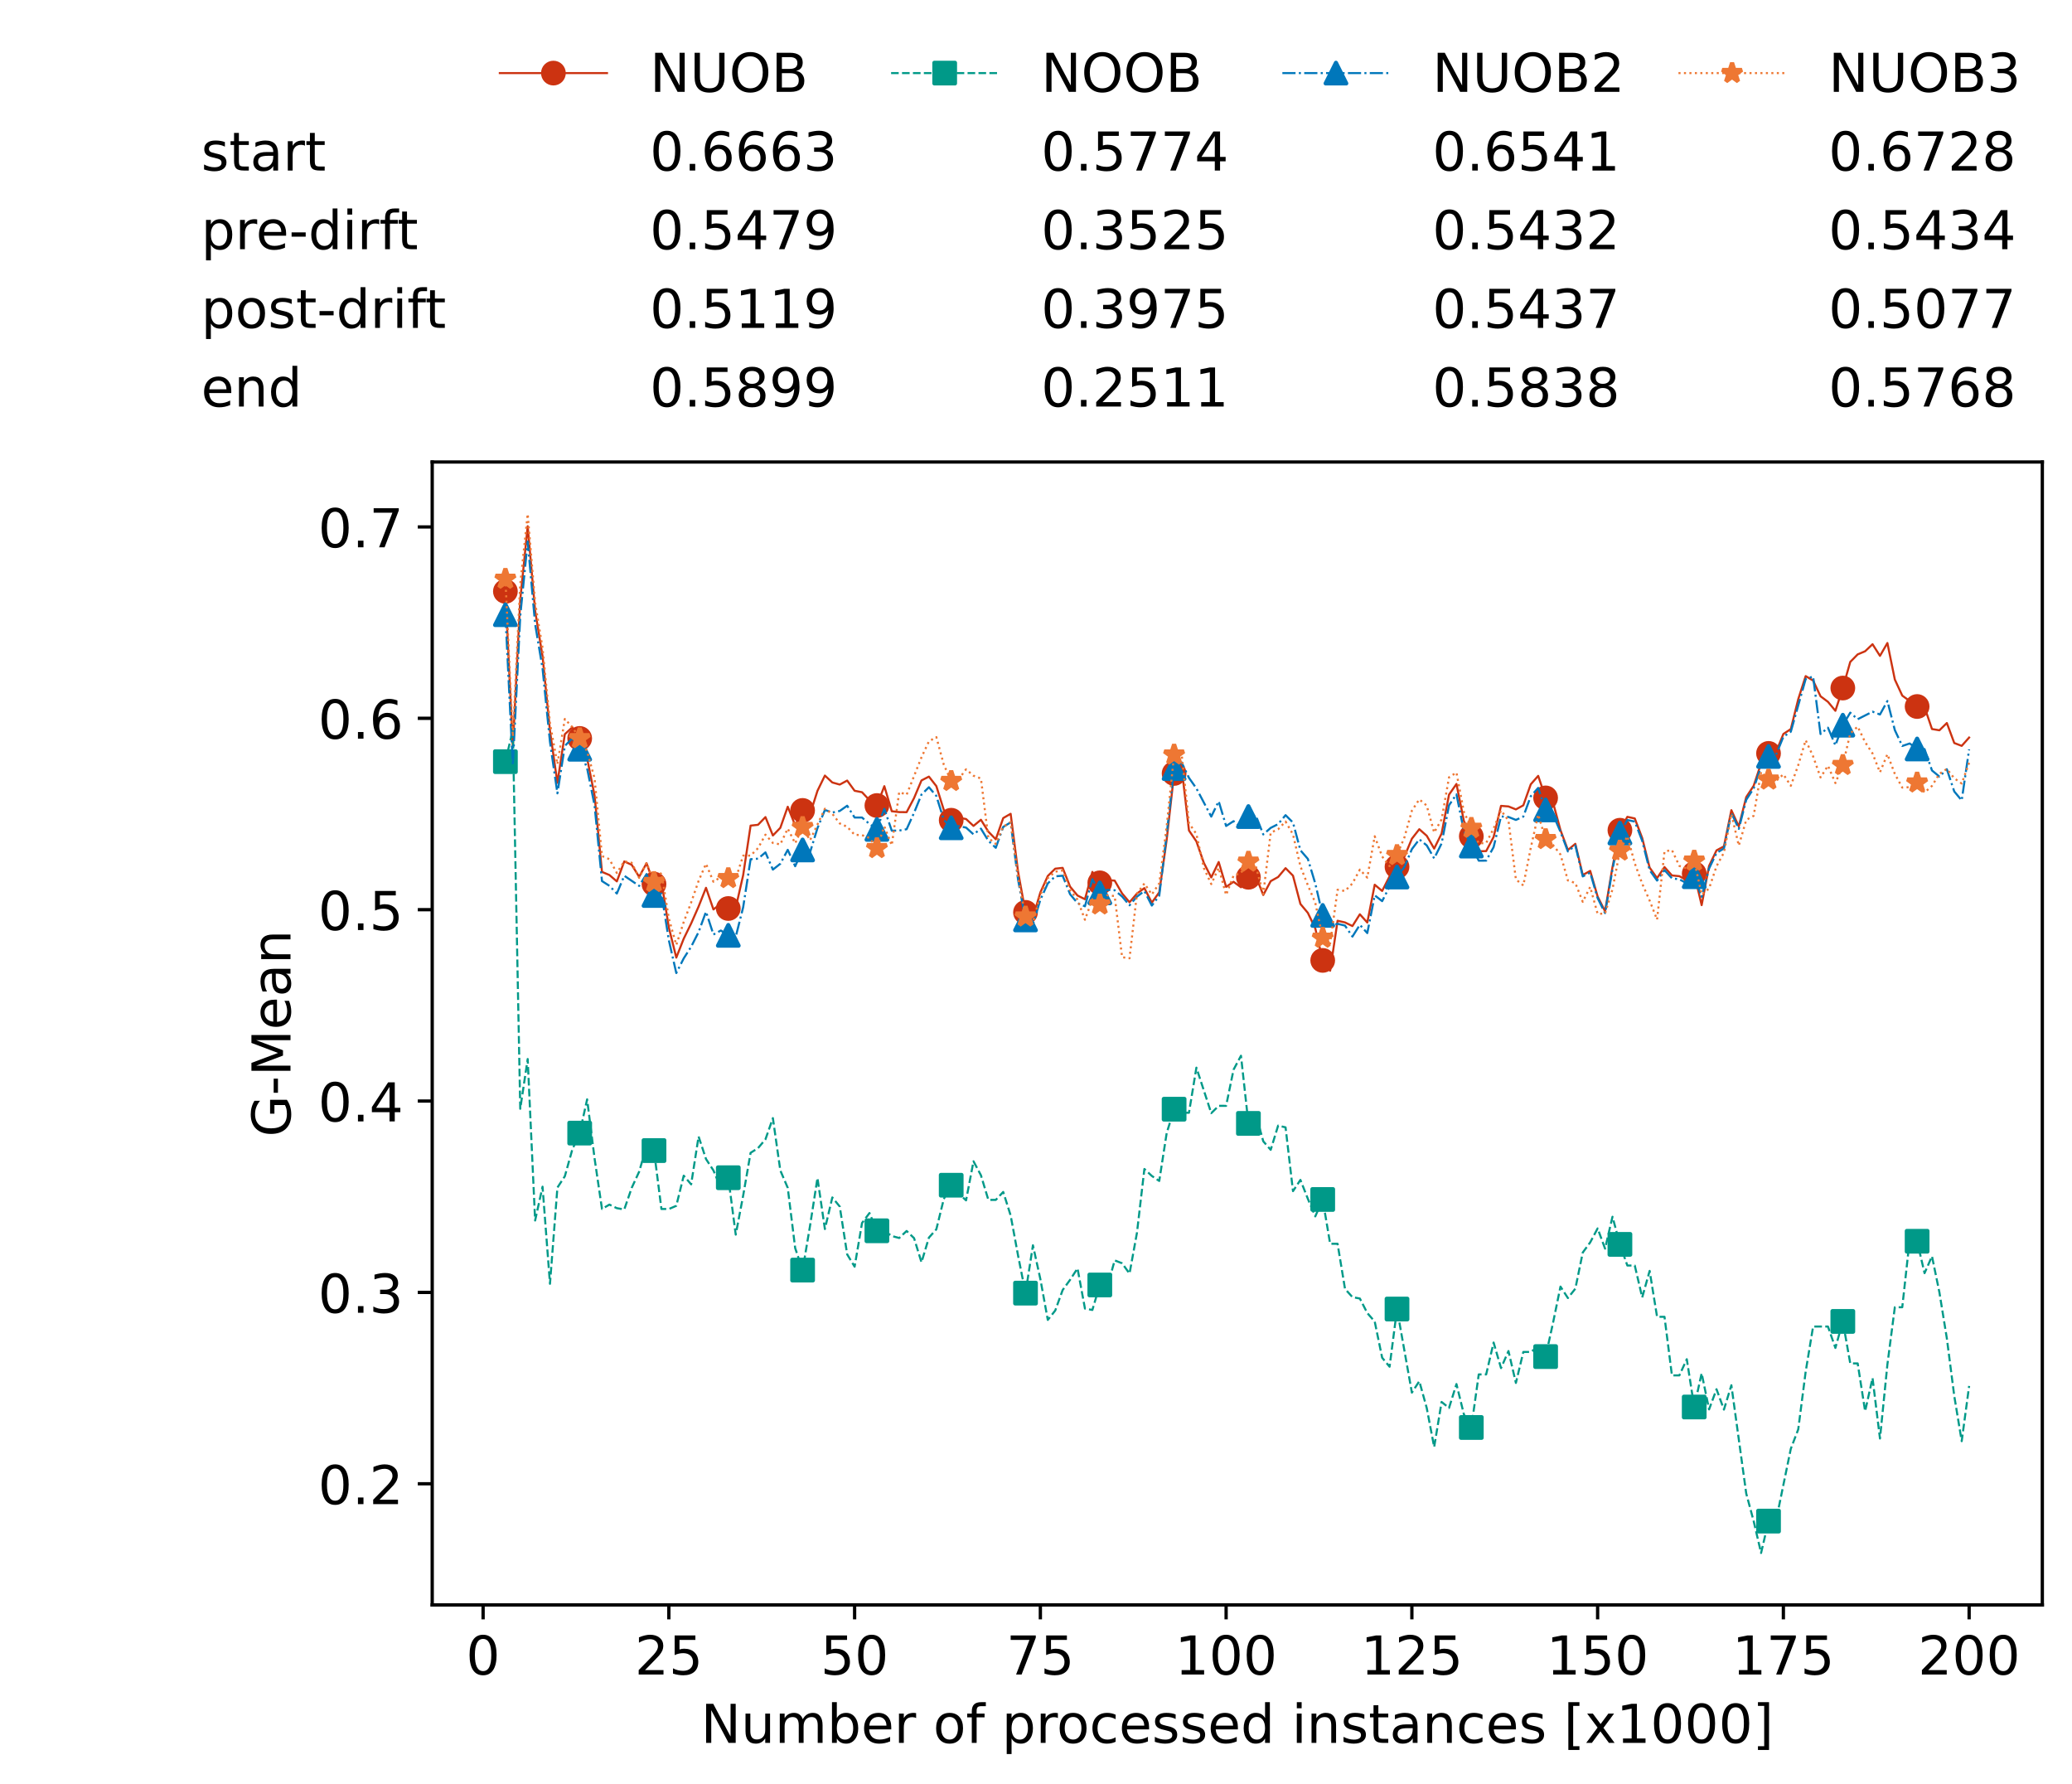 <?xml version="1.0" encoding="utf-8" standalone="no"?>
<!DOCTYPE svg PUBLIC "-//W3C//DTD SVG 1.1//EN"
  "http://www.w3.org/Graphics/SVG/1.1/DTD/svg11.dtd">
<!-- Created with matplotlib (https://matplotlib.org/) -->
<svg height="432.615pt" version="1.1" viewBox="0 0 502.65 432.615" width="502.65pt" xmlns="http://www.w3.org/2000/svg" xmlns:xlink="http://www.w3.org/1999/xlink">
 <defs>
  <style type="text/css">*{stroke-linecap:butt;stroke-linejoin:round;}</style>
 </defs>
 <g id="figure_1">
  <g id="patch_1">
   <path d="M 0 432.615 
L 502.65 432.615 
L 502.65 0 
L 0 0 
z
" style="fill:#ffffff;"/>
  </g>
  <g id="axes_1">
   <g id="patch_2">
    <path d="M 104.85 389.252 
L 495.45 389.252 
L 495.45 112.052 
L 104.85 112.052 
z
" style="fill:#ffffff;"/>
   </g>
   <g id="matplotlib.axis_1">
    <g id="xtick_1">
     <g id="line2d_1">
      <defs>
       <path d="M 0 0 
L 0 3.5 
" id="m23da6170e4" style="stroke:#000000;stroke-width:0.8;"/>
      </defs>
      <g>
       <use style="stroke:#000000;stroke-width:0.8;" x="117.197" xlink:href="#m23da6170e4" y="389.252"/>
      </g>
     </g>
     <g id="text_1">
      <!-- 0 -->
      <g transform="translate(113.061 406.13)scale(0.13 -0.13)">
       <defs>
        <path d="M 31.781 66.406 
Q 24.172 66.406 20.328 58.906 
Q 16.5 51.422 16.5 36.375 
Q 16.5 21.391 20.328 13.891 
Q 24.172 6.391 31.781 6.391 
Q 39.453 6.391 43.281 13.891 
Q 47.125 21.391 47.125 36.375 
Q 47.125 51.422 43.281 58.906 
Q 39.453 66.406 31.781 66.406 
z
M 31.781 74.219 
Q 44.047 74.219 50.516 64.516 
Q 56.984 54.828 56.984 36.375 
Q 56.984 17.969 50.516 8.266 
Q 44.047 -1.422 31.781 -1.422 
Q 19.531 -1.422 13.062 8.266 
Q 6.594 17.969 6.594 36.375 
Q 6.594 54.828 13.062 64.516 
Q 19.531 74.219 31.781 74.219 
z
" id="DejaVuSans-48"/>
       </defs>
       <use xlink:href="#DejaVuSans-48"/>
      </g>
     </g>
    </g>
    <g id="xtick_2">
     <g id="line2d_2">
      <g>
       <use style="stroke:#000000;stroke-width:0.8;" x="162.259" xlink:href="#m23da6170e4" y="389.252"/>
      </g>
     </g>
     <g id="text_2">
      <!-- 25 -->
      <g transform="translate(153.988 406.13)scale(0.13 -0.13)">
       <defs>
        <path d="M 19.188 8.297 
L 53.609 8.297 
L 53.609 0 
L 7.328 0 
L 7.328 8.297 
Q 12.938 14.109 22.625 23.891 
Q 32.328 33.688 34.812 36.531 
Q 39.547 41.844 41.422 45.531 
Q 43.312 49.219 43.312 52.781 
Q 43.312 58.594 39.234 62.25 
Q 35.156 65.922 28.609 65.922 
Q 23.969 65.922 18.812 64.312 
Q 13.672 62.703 7.812 59.422 
L 7.812 69.391 
Q 13.766 71.781 18.938 73 
Q 24.125 74.219 28.422 74.219 
Q 39.75 74.219 46.484 68.547 
Q 53.219 62.891 53.219 53.422 
Q 53.219 48.922 51.531 44.891 
Q 49.859 40.875 45.406 35.406 
Q 44.188 33.984 37.641 27.219 
Q 31.109 20.453 19.188 8.297 
z
" id="DejaVuSans-50"/>
        <path d="M 10.797 72.906 
L 49.516 72.906 
L 49.516 64.594 
L 19.828 64.594 
L 19.828 46.734 
Q 21.969 47.469 24.109 47.828 
Q 26.266 48.188 28.422 48.188 
Q 40.625 48.188 47.75 41.5 
Q 54.891 34.812 54.891 23.391 
Q 54.891 11.625 47.562 5.094 
Q 40.234 -1.422 26.906 -1.422 
Q 22.312 -1.422 17.547 -0.641 
Q 12.797 0.141 7.719 1.703 
L 7.719 11.625 
Q 12.109 9.234 16.797 8.062 
Q 21.484 6.891 26.703 6.891 
Q 35.156 6.891 40.078 11.328 
Q 45.016 15.766 45.016 23.391 
Q 45.016 31 40.078 35.438 
Q 35.156 39.891 26.703 39.891 
Q 22.75 39.891 18.812 39.016 
Q 14.891 38.141 10.797 36.281 
z
" id="DejaVuSans-53"/>
       </defs>
       <use xlink:href="#DejaVuSans-50"/>
       <use x="63.623" xlink:href="#DejaVuSans-53"/>
      </g>
     </g>
    </g>
    <g id="xtick_3">
     <g id="line2d_3">
      <g>
       <use style="stroke:#000000;stroke-width:0.8;" x="207.322" xlink:href="#m23da6170e4" y="389.252"/>
      </g>
     </g>
     <g id="text_3">
      <!-- 50 -->
      <g transform="translate(199.05 406.13)scale(0.13 -0.13)">
       <use xlink:href="#DejaVuSans-53"/>
       <use x="63.623" xlink:href="#DejaVuSans-48"/>
      </g>
     </g>
    </g>
    <g id="xtick_4">
     <g id="line2d_4">
      <g>
       <use style="stroke:#000000;stroke-width:0.8;" x="252.384" xlink:href="#m23da6170e4" y="389.252"/>
      </g>
     </g>
     <g id="text_4">
      <!-- 75 -->
      <g transform="translate(244.113 406.13)scale(0.13 -0.13)">
       <defs>
        <path d="M 8.203 72.906 
L 55.078 72.906 
L 55.078 68.703 
L 28.609 0 
L 18.312 0 
L 43.219 64.594 
L 8.203 64.594 
z
" id="DejaVuSans-55"/>
       </defs>
       <use xlink:href="#DejaVuSans-55"/>
       <use x="63.623" xlink:href="#DejaVuSans-53"/>
      </g>
     </g>
    </g>
    <g id="xtick_5">
     <g id="line2d_5">
      <g>
       <use style="stroke:#000000;stroke-width:0.8;" x="297.446" xlink:href="#m23da6170e4" y="389.252"/>
      </g>
     </g>
     <g id="text_5">
      <!-- 100 -->
      <g transform="translate(285.039 406.13)scale(0.13 -0.13)">
       <defs>
        <path d="M 12.406 8.297 
L 28.516 8.297 
L 28.516 63.922 
L 10.984 60.406 
L 10.984 69.391 
L 28.422 72.906 
L 38.281 72.906 
L 38.281 8.297 
L 54.391 8.297 
L 54.391 0 
L 12.406 0 
z
" id="DejaVuSans-49"/>
       </defs>
       <use xlink:href="#DejaVuSans-49"/>
       <use x="63.623" xlink:href="#DejaVuSans-48"/>
       <use x="127.246" xlink:href="#DejaVuSans-48"/>
      </g>
     </g>
    </g>
    <g id="xtick_6">
     <g id="line2d_6">
      <g>
       <use style="stroke:#000000;stroke-width:0.8;" x="342.509" xlink:href="#m23da6170e4" y="389.252"/>
      </g>
     </g>
     <g id="text_6">
      <!-- 125 -->
      <g transform="translate(330.102 406.13)scale(0.13 -0.13)">
       <use xlink:href="#DejaVuSans-49"/>
       <use x="63.623" xlink:href="#DejaVuSans-50"/>
       <use x="127.246" xlink:href="#DejaVuSans-53"/>
      </g>
     </g>
    </g>
    <g id="xtick_7">
     <g id="line2d_7">
      <g>
       <use style="stroke:#000000;stroke-width:0.8;" x="387.571" xlink:href="#m23da6170e4" y="389.252"/>
      </g>
     </g>
     <g id="text_7">
      <!-- 150 -->
      <g transform="translate(375.164 406.13)scale(0.13 -0.13)">
       <use xlink:href="#DejaVuSans-49"/>
       <use x="63.623" xlink:href="#DejaVuSans-53"/>
       <use x="127.246" xlink:href="#DejaVuSans-48"/>
      </g>
     </g>
    </g>
    <g id="xtick_8">
     <g id="line2d_8">
      <g>
       <use style="stroke:#000000;stroke-width:0.8;" x="432.633" xlink:href="#m23da6170e4" y="389.252"/>
      </g>
     </g>
     <g id="text_8">
      <!-- 175 -->
      <g transform="translate(420.226 406.13)scale(0.13 -0.13)">
       <use xlink:href="#DejaVuSans-49"/>
       <use x="63.623" xlink:href="#DejaVuSans-55"/>
       <use x="127.246" xlink:href="#DejaVuSans-53"/>
      </g>
     </g>
    </g>
    <g id="xtick_9">
     <g id="line2d_9">
      <g>
       <use style="stroke:#000000;stroke-width:0.8;" x="477.695" xlink:href="#m23da6170e4" y="389.252"/>
      </g>
     </g>
     <g id="text_9">
      <!-- 200 -->
      <g transform="translate(465.289 406.13)scale(0.13 -0.13)">
       <use xlink:href="#DejaVuSans-50"/>
       <use x="63.623" xlink:href="#DejaVuSans-48"/>
       <use x="127.246" xlink:href="#DejaVuSans-48"/>
      </g>
     </g>
    </g>
    <g id="text_10">
     <!-- Number of processed instances [x1000] -->
     <g transform="translate(170.025 422.711)scale(0.13 -0.13)">
      <defs>
       <path d="M 9.812 72.906 
L 23.094 72.906 
L 55.422 11.922 
L 55.422 72.906 
L 64.984 72.906 
L 64.984 0 
L 51.703 0 
L 19.391 60.984 
L 19.391 0 
L 9.812 0 
z
" id="DejaVuSans-78"/>
       <path d="M 8.5 21.578 
L 8.5 54.688 
L 17.484 54.688 
L 17.484 21.922 
Q 17.484 14.156 20.5 10.266 
Q 23.531 6.391 29.594 6.391 
Q 36.859 6.391 41.078 11.031 
Q 45.312 15.672 45.312 23.688 
L 45.312 54.688 
L 54.297 54.688 
L 54.297 0 
L 45.312 0 
L 45.312 8.406 
Q 42.047 3.422 37.719 1 
Q 33.406 -1.422 27.688 -1.422 
Q 18.266 -1.422 13.375 4.438 
Q 8.5 10.297 8.5 21.578 
z
M 31.109 56 
z
" id="DejaVuSans-117"/>
       <path d="M 52 44.188 
Q 55.375 50.25 60.062 53.125 
Q 64.75 56 71.094 56 
Q 79.641 56 84.281 50.016 
Q 88.922 44.047 88.922 33.016 
L 88.922 0 
L 79.891 0 
L 79.891 32.719 
Q 79.891 40.578 77.094 44.375 
Q 74.312 48.188 68.609 48.188 
Q 61.625 48.188 57.562 43.547 
Q 53.516 38.922 53.516 30.906 
L 53.516 0 
L 44.484 0 
L 44.484 32.719 
Q 44.484 40.625 41.703 44.406 
Q 38.922 48.188 33.109 48.188 
Q 26.219 48.188 22.156 43.531 
Q 18.109 38.875 18.109 30.906 
L 18.109 0 
L 9.078 0 
L 9.078 54.688 
L 18.109 54.688 
L 18.109 46.188 
Q 21.188 51.219 25.484 53.609 
Q 29.781 56 35.688 56 
Q 41.656 56 45.828 52.969 
Q 50 49.953 52 44.188 
z
" id="DejaVuSans-109"/>
       <path d="M 48.688 27.297 
Q 48.688 37.203 44.609 42.844 
Q 40.531 48.484 33.406 48.484 
Q 26.266 48.484 22.188 42.844 
Q 18.109 37.203 18.109 27.297 
Q 18.109 17.391 22.188 11.75 
Q 26.266 6.109 33.406 6.109 
Q 40.531 6.109 44.609 11.75 
Q 48.688 17.391 48.688 27.297 
z
M 18.109 46.391 
Q 20.953 51.266 25.266 53.625 
Q 29.594 56 35.594 56 
Q 45.562 56 51.781 48.094 
Q 58.016 40.188 58.016 27.297 
Q 58.016 14.406 51.781 6.484 
Q 45.562 -1.422 35.594 -1.422 
Q 29.594 -1.422 25.266 0.953 
Q 20.953 3.328 18.109 8.203 
L 18.109 0 
L 9.078 0 
L 9.078 75.984 
L 18.109 75.984 
z
" id="DejaVuSans-98"/>
       <path d="M 56.203 29.594 
L 56.203 25.203 
L 14.891 25.203 
Q 15.484 15.922 20.484 11.062 
Q 25.484 6.203 34.422 6.203 
Q 39.594 6.203 44.453 7.469 
Q 49.312 8.734 54.109 11.281 
L 54.109 2.781 
Q 49.266 0.734 44.188 -0.344 
Q 39.109 -1.422 33.891 -1.422 
Q 20.797 -1.422 13.156 6.188 
Q 5.516 13.812 5.516 26.812 
Q 5.516 40.234 12.766 48.109 
Q 20.016 56 32.328 56 
Q 43.359 56 49.781 48.891 
Q 56.203 41.797 56.203 29.594 
z
M 47.219 32.234 
Q 47.125 39.594 43.094 43.984 
Q 39.062 48.391 32.422 48.391 
Q 24.906 48.391 20.391 44.141 
Q 15.875 39.891 15.188 32.172 
z
" id="DejaVuSans-101"/>
       <path d="M 41.109 46.297 
Q 39.594 47.172 37.812 47.578 
Q 36.031 48 33.891 48 
Q 26.266 48 22.188 43.047 
Q 18.109 38.094 18.109 28.812 
L 18.109 0 
L 9.078 0 
L 9.078 54.688 
L 18.109 54.688 
L 18.109 46.188 
Q 20.953 51.172 25.484 53.578 
Q 30.031 56 36.531 56 
Q 37.453 56 38.578 55.875 
Q 39.703 55.766 41.062 55.516 
z
" id="DejaVuSans-114"/>
       <path id="DejaVuSans-32"/>
       <path d="M 30.609 48.391 
Q 23.391 48.391 19.188 42.75 
Q 14.984 37.109 14.984 27.297 
Q 14.984 17.484 19.156 11.844 
Q 23.344 6.203 30.609 6.203 
Q 37.797 6.203 41.984 11.859 
Q 46.188 17.531 46.188 27.297 
Q 46.188 37.016 41.984 42.703 
Q 37.797 48.391 30.609 48.391 
z
M 30.609 56 
Q 42.328 56 49.016 48.375 
Q 55.719 40.766 55.719 27.297 
Q 55.719 13.875 49.016 6.219 
Q 42.328 -1.422 30.609 -1.422 
Q 18.844 -1.422 12.172 6.219 
Q 5.516 13.875 5.516 27.297 
Q 5.516 40.766 12.172 48.375 
Q 18.844 56 30.609 56 
z
" id="DejaVuSans-111"/>
       <path d="M 37.109 75.984 
L 37.109 68.5 
L 28.516 68.5 
Q 23.688 68.5 21.797 66.547 
Q 19.922 64.594 19.922 59.516 
L 19.922 54.688 
L 34.719 54.688 
L 34.719 47.703 
L 19.922 47.703 
L 19.922 0 
L 10.891 0 
L 10.891 47.703 
L 2.297 47.703 
L 2.297 54.688 
L 10.891 54.688 
L 10.891 58.5 
Q 10.891 67.625 15.141 71.797 
Q 19.391 75.984 28.609 75.984 
z
" id="DejaVuSans-102"/>
       <path d="M 18.109 8.203 
L 18.109 -20.797 
L 9.078 -20.797 
L 9.078 54.688 
L 18.109 54.688 
L 18.109 46.391 
Q 20.953 51.266 25.266 53.625 
Q 29.594 56 35.594 56 
Q 45.562 56 51.781 48.094 
Q 58.016 40.188 58.016 27.297 
Q 58.016 14.406 51.781 6.484 
Q 45.562 -1.422 35.594 -1.422 
Q 29.594 -1.422 25.266 0.953 
Q 20.953 3.328 18.109 8.203 
z
M 48.688 27.297 
Q 48.688 37.203 44.609 42.844 
Q 40.531 48.484 33.406 48.484 
Q 26.266 48.484 22.188 42.844 
Q 18.109 37.203 18.109 27.297 
Q 18.109 17.391 22.188 11.75 
Q 26.266 6.109 33.406 6.109 
Q 40.531 6.109 44.609 11.75 
Q 48.688 17.391 48.688 27.297 
z
" id="DejaVuSans-112"/>
       <path d="M 48.781 52.594 
L 48.781 44.188 
Q 44.969 46.297 41.141 47.344 
Q 37.312 48.391 33.406 48.391 
Q 24.656 48.391 19.812 42.844 
Q 14.984 37.312 14.984 27.297 
Q 14.984 17.281 19.812 11.734 
Q 24.656 6.203 33.406 6.203 
Q 37.312 6.203 41.141 7.25 
Q 44.969 8.297 48.781 10.406 
L 48.781 2.094 
Q 45.016 0.344 40.984 -0.531 
Q 36.969 -1.422 32.422 -1.422 
Q 20.062 -1.422 12.781 6.344 
Q 5.516 14.109 5.516 27.297 
Q 5.516 40.672 12.859 48.328 
Q 20.219 56 33.016 56 
Q 37.156 56 41.109 55.141 
Q 45.062 54.297 48.781 52.594 
z
" id="DejaVuSans-99"/>
       <path d="M 44.281 53.078 
L 44.281 44.578 
Q 40.484 46.531 36.375 47.5 
Q 32.281 48.484 27.875 48.484 
Q 21.188 48.484 17.844 46.438 
Q 14.5 44.391 14.5 40.281 
Q 14.5 37.156 16.891 35.375 
Q 19.281 33.594 26.516 31.984 
L 29.594 31.297 
Q 39.156 29.25 43.188 25.516 
Q 47.219 21.781 47.219 15.094 
Q 47.219 7.469 41.188 3.016 
Q 35.156 -1.422 24.609 -1.422 
Q 20.219 -1.422 15.453 -0.562 
Q 10.688 0.297 5.422 2 
L 5.422 11.281 
Q 10.406 8.688 15.234 7.391 
Q 20.062 6.109 24.812 6.109 
Q 31.156 6.109 34.562 8.281 
Q 37.984 10.453 37.984 14.406 
Q 37.984 18.062 35.516 20.016 
Q 33.062 21.969 24.703 23.781 
L 21.578 24.516 
Q 13.234 26.266 9.516 29.906 
Q 5.812 33.547 5.812 39.891 
Q 5.812 47.609 11.281 51.797 
Q 16.75 56 26.812 56 
Q 31.781 56 36.172 55.266 
Q 40.578 54.547 44.281 53.078 
z
" id="DejaVuSans-115"/>
       <path d="M 45.406 46.391 
L 45.406 75.984 
L 54.391 75.984 
L 54.391 0 
L 45.406 0 
L 45.406 8.203 
Q 42.578 3.328 38.25 0.953 
Q 33.938 -1.422 27.875 -1.422 
Q 17.969 -1.422 11.734 6.484 
Q 5.516 14.406 5.516 27.297 
Q 5.516 40.188 11.734 48.094 
Q 17.969 56 27.875 56 
Q 33.938 56 38.25 53.625 
Q 42.578 51.266 45.406 46.391 
z
M 14.797 27.297 
Q 14.797 17.391 18.875 11.75 
Q 22.953 6.109 30.078 6.109 
Q 37.203 6.109 41.297 11.75 
Q 45.406 17.391 45.406 27.297 
Q 45.406 37.203 41.297 42.844 
Q 37.203 48.484 30.078 48.484 
Q 22.953 48.484 18.875 42.844 
Q 14.797 37.203 14.797 27.297 
z
" id="DejaVuSans-100"/>
       <path d="M 9.422 54.688 
L 18.406 54.688 
L 18.406 0 
L 9.422 0 
z
M 9.422 75.984 
L 18.406 75.984 
L 18.406 64.594 
L 9.422 64.594 
z
" id="DejaVuSans-105"/>
       <path d="M 54.891 33.016 
L 54.891 0 
L 45.906 0 
L 45.906 32.719 
Q 45.906 40.484 42.875 44.328 
Q 39.844 48.188 33.797 48.188 
Q 26.516 48.188 22.312 43.547 
Q 18.109 38.922 18.109 30.906 
L 18.109 0 
L 9.078 0 
L 9.078 54.688 
L 18.109 54.688 
L 18.109 46.188 
Q 21.344 51.125 25.703 53.562 
Q 30.078 56 35.797 56 
Q 45.219 56 50.047 50.172 
Q 54.891 44.344 54.891 33.016 
z
" id="DejaVuSans-110"/>
       <path d="M 18.312 70.219 
L 18.312 54.688 
L 36.812 54.688 
L 36.812 47.703 
L 18.312 47.703 
L 18.312 18.016 
Q 18.312 11.328 20.141 9.422 
Q 21.969 7.516 27.594 7.516 
L 36.812 7.516 
L 36.812 0 
L 27.594 0 
Q 17.188 0 13.234 3.875 
Q 9.281 7.766 9.281 18.016 
L 9.281 47.703 
L 2.688 47.703 
L 2.688 54.688 
L 9.281 54.688 
L 9.281 70.219 
z
" id="DejaVuSans-116"/>
       <path d="M 34.281 27.484 
Q 23.391 27.484 19.188 25 
Q 14.984 22.516 14.984 16.5 
Q 14.984 11.719 18.141 8.906 
Q 21.297 6.109 26.703 6.109 
Q 34.188 6.109 38.703 11.406 
Q 43.219 16.703 43.219 25.484 
L 43.219 27.484 
z
M 52.203 31.203 
L 52.203 0 
L 43.219 0 
L 43.219 8.297 
Q 40.141 3.328 35.547 0.953 
Q 30.953 -1.422 24.312 -1.422 
Q 15.922 -1.422 10.953 3.297 
Q 6 8.016 6 15.922 
Q 6 25.141 12.172 29.828 
Q 18.359 34.516 30.609 34.516 
L 43.219 34.516 
L 43.219 35.406 
Q 43.219 41.609 39.141 45 
Q 35.062 48.391 27.688 48.391 
Q 23 48.391 18.547 47.266 
Q 14.109 46.141 10.016 43.891 
L 10.016 52.203 
Q 14.938 54.109 19.578 55.047 
Q 24.219 56 28.609 56 
Q 40.484 56 46.344 49.844 
Q 52.203 43.703 52.203 31.203 
z
" id="DejaVuSans-97"/>
       <path d="M 8.594 75.984 
L 29.297 75.984 
L 29.297 69 
L 17.578 69 
L 17.578 -6.203 
L 29.297 -6.203 
L 29.297 -13.188 
L 8.594 -13.188 
z
" id="DejaVuSans-91"/>
       <path d="M 54.891 54.688 
L 35.109 28.078 
L 55.906 0 
L 45.312 0 
L 29.391 21.484 
L 13.484 0 
L 2.875 0 
L 24.125 28.609 
L 4.688 54.688 
L 15.281 54.688 
L 29.781 35.203 
L 44.281 54.688 
z
" id="DejaVuSans-120"/>
       <path d="M 30.422 75.984 
L 30.422 -13.188 
L 9.719 -13.188 
L 9.719 -6.203 
L 21.391 -6.203 
L 21.391 69 
L 9.719 69 
L 9.719 75.984 
z
" id="DejaVuSans-93"/>
      </defs>
      <use xlink:href="#DejaVuSans-78"/>
      <use x="74.805" xlink:href="#DejaVuSans-117"/>
      <use x="138.184" xlink:href="#DejaVuSans-109"/>
      <use x="235.596" xlink:href="#DejaVuSans-98"/>
      <use x="299.072" xlink:href="#DejaVuSans-101"/>
      <use x="360.596" xlink:href="#DejaVuSans-114"/>
      <use x="401.709" xlink:href="#DejaVuSans-32"/>
      <use x="433.496" xlink:href="#DejaVuSans-111"/>
      <use x="494.678" xlink:href="#DejaVuSans-102"/>
      <use x="529.883" xlink:href="#DejaVuSans-32"/>
      <use x="561.67" xlink:href="#DejaVuSans-112"/>
      <use x="625.146" xlink:href="#DejaVuSans-114"/>
      <use x="664.01" xlink:href="#DejaVuSans-111"/>
      <use x="725.191" xlink:href="#DejaVuSans-99"/>
      <use x="780.172" xlink:href="#DejaVuSans-101"/>
      <use x="841.695" xlink:href="#DejaVuSans-115"/>
      <use x="893.795" xlink:href="#DejaVuSans-115"/>
      <use x="945.895" xlink:href="#DejaVuSans-101"/>
      <use x="1007.418" xlink:href="#DejaVuSans-100"/>
      <use x="1070.895" xlink:href="#DejaVuSans-32"/>
      <use x="1102.682" xlink:href="#DejaVuSans-105"/>
      <use x="1130.465" xlink:href="#DejaVuSans-110"/>
      <use x="1193.844" xlink:href="#DejaVuSans-115"/>
      <use x="1245.943" xlink:href="#DejaVuSans-116"/>
      <use x="1285.152" xlink:href="#DejaVuSans-97"/>
      <use x="1346.432" xlink:href="#DejaVuSans-110"/>
      <use x="1409.811" xlink:href="#DejaVuSans-99"/>
      <use x="1464.791" xlink:href="#DejaVuSans-101"/>
      <use x="1526.314" xlink:href="#DejaVuSans-115"/>
      <use x="1578.414" xlink:href="#DejaVuSans-32"/>
      <use x="1610.201" xlink:href="#DejaVuSans-91"/>
      <use x="1649.215" xlink:href="#DejaVuSans-120"/>
      <use x="1708.395" xlink:href="#DejaVuSans-49"/>
      <use x="1772.018" xlink:href="#DejaVuSans-48"/>
      <use x="1835.641" xlink:href="#DejaVuSans-48"/>
      <use x="1899.264" xlink:href="#DejaVuSans-48"/>
      <use x="1962.887" xlink:href="#DejaVuSans-93"/>
     </g>
    </g>
   </g>
   <g id="matplotlib.axis_2">
    <g id="ytick_1">
     <g id="line2d_10">
      <defs>
       <path d="M 0 0 
L -3.5 0 
" id="m81c72b697a" style="stroke:#000000;stroke-width:0.8;"/>
      </defs>
      <g>
       <use style="stroke:#000000;stroke-width:0.8;" x="104.85" xlink:href="#m81c72b697a" y="359.865"/>
      </g>
     </g>
     <g id="text_11">
      <!-- 0.2 -->
      <g transform="translate(77.176 364.804)scale(0.13 -0.13)">
       <defs>
        <path d="M 10.688 12.406 
L 21 12.406 
L 21 0 
L 10.688 0 
z
" id="DejaVuSans-46"/>
       </defs>
       <use xlink:href="#DejaVuSans-48"/>
       <use x="63.623" xlink:href="#DejaVuSans-46"/>
       <use x="95.41" xlink:href="#DejaVuSans-50"/>
      </g>
     </g>
    </g>
    <g id="ytick_2">
     <g id="line2d_11">
      <g>
       <use style="stroke:#000000;stroke-width:0.8;" x="104.85" xlink:href="#m81c72b697a" y="313.452"/>
      </g>
     </g>
     <g id="text_12">
      <!-- 0.3 -->
      <g transform="translate(77.176 318.391)scale(0.13 -0.13)">
       <defs>
        <path d="M 40.578 39.312 
Q 47.656 37.797 51.625 33 
Q 55.609 28.219 55.609 21.188 
Q 55.609 10.406 48.188 4.484 
Q 40.766 -1.422 27.094 -1.422 
Q 22.516 -1.422 17.656 -0.516 
Q 12.797 0.391 7.625 2.203 
L 7.625 11.719 
Q 11.719 9.328 16.594 8.109 
Q 21.484 6.891 26.812 6.891 
Q 36.078 6.891 40.938 10.547 
Q 45.797 14.203 45.797 21.188 
Q 45.797 27.641 41.281 31.266 
Q 36.766 34.906 28.719 34.906 
L 20.219 34.906 
L 20.219 43.016 
L 29.109 43.016 
Q 36.375 43.016 40.234 45.922 
Q 44.094 48.828 44.094 54.297 
Q 44.094 59.906 40.109 62.906 
Q 36.141 65.922 28.719 65.922 
Q 24.656 65.922 20.016 65.031 
Q 15.375 64.156 9.812 62.312 
L 9.812 71.094 
Q 15.438 72.656 20.344 73.438 
Q 25.25 74.219 29.594 74.219 
Q 40.828 74.219 47.359 69.109 
Q 53.906 64.016 53.906 55.328 
Q 53.906 49.266 50.438 45.094 
Q 46.969 40.922 40.578 39.312 
z
" id="DejaVuSans-51"/>
       </defs>
       <use xlink:href="#DejaVuSans-48"/>
       <use x="63.623" xlink:href="#DejaVuSans-46"/>
       <use x="95.41" xlink:href="#DejaVuSans-51"/>
      </g>
     </g>
    </g>
    <g id="ytick_3">
     <g id="line2d_12">
      <g>
       <use style="stroke:#000000;stroke-width:0.8;" x="104.85" xlink:href="#m81c72b697a" y="267.04"/>
      </g>
     </g>
     <g id="text_13">
      <!-- 0.4 -->
      <g transform="translate(77.176 271.979)scale(0.13 -0.13)">
       <defs>
        <path d="M 37.797 64.312 
L 12.891 25.391 
L 37.797 25.391 
z
M 35.203 72.906 
L 47.609 72.906 
L 47.609 25.391 
L 58.016 25.391 
L 58.016 17.188 
L 47.609 17.188 
L 47.609 0 
L 37.797 0 
L 37.797 17.188 
L 4.891 17.188 
L 4.891 26.703 
z
" id="DejaVuSans-52"/>
       </defs>
       <use xlink:href="#DejaVuSans-48"/>
       <use x="63.623" xlink:href="#DejaVuSans-46"/>
       <use x="95.41" xlink:href="#DejaVuSans-52"/>
      </g>
     </g>
    </g>
    <g id="ytick_4">
     <g id="line2d_13">
      <g>
       <use style="stroke:#000000;stroke-width:0.8;" x="104.85" xlink:href="#m81c72b697a" y="220.627"/>
      </g>
     </g>
     <g id="text_14">
      <!-- 0.5 -->
      <g transform="translate(77.176 225.566)scale(0.13 -0.13)">
       <use xlink:href="#DejaVuSans-48"/>
       <use x="63.623" xlink:href="#DejaVuSans-46"/>
       <use x="95.41" xlink:href="#DejaVuSans-53"/>
      </g>
     </g>
    </g>
    <g id="ytick_5">
     <g id="line2d_14">
      <g>
       <use style="stroke:#000000;stroke-width:0.8;" x="104.85" xlink:href="#m81c72b697a" y="174.214"/>
      </g>
     </g>
     <g id="text_15">
      <!-- 0.6 -->
      <g transform="translate(77.176 179.153)scale(0.13 -0.13)">
       <defs>
        <path d="M 33.016 40.375 
Q 26.375 40.375 22.484 35.828 
Q 18.609 31.297 18.609 23.391 
Q 18.609 15.531 22.484 10.953 
Q 26.375 6.391 33.016 6.391 
Q 39.656 6.391 43.531 10.953 
Q 47.406 15.531 47.406 23.391 
Q 47.406 31.297 43.531 35.828 
Q 39.656 40.375 33.016 40.375 
z
M 52.594 71.297 
L 52.594 62.312 
Q 48.875 64.062 45.094 64.984 
Q 41.312 65.922 37.594 65.922 
Q 27.828 65.922 22.672 59.328 
Q 17.531 52.734 16.797 39.406 
Q 19.672 43.656 24.016 45.922 
Q 28.375 48.188 33.594 48.188 
Q 44.578 48.188 50.953 41.516 
Q 57.328 34.859 57.328 23.391 
Q 57.328 12.156 50.688 5.359 
Q 44.047 -1.422 33.016 -1.422 
Q 20.359 -1.422 13.672 8.266 
Q 6.984 17.969 6.984 36.375 
Q 6.984 53.656 15.188 63.938 
Q 23.391 74.219 37.203 74.219 
Q 40.922 74.219 44.703 73.484 
Q 48.484 72.75 52.594 71.297 
z
" id="DejaVuSans-54"/>
       </defs>
       <use xlink:href="#DejaVuSans-48"/>
       <use x="63.623" xlink:href="#DejaVuSans-46"/>
       <use x="95.41" xlink:href="#DejaVuSans-54"/>
      </g>
     </g>
    </g>
    <g id="ytick_6">
     <g id="line2d_15">
      <g>
       <use style="stroke:#000000;stroke-width:0.8;" x="104.85" xlink:href="#m81c72b697a" y="127.801"/>
      </g>
     </g>
     <g id="text_16">
      <!-- 0.7 -->
      <g transform="translate(77.176 132.74)scale(0.13 -0.13)">
       <use xlink:href="#DejaVuSans-48"/>
       <use x="63.623" xlink:href="#DejaVuSans-46"/>
       <use x="95.41" xlink:href="#DejaVuSans-55"/>
      </g>
     </g>
    </g>
    <g id="text_17">
     <!-- G-Mean -->
     <g transform="translate(70.472 275.744)rotate(-90)scale(0.13 -0.13)">
      <defs>
       <path d="M 59.516 10.406 
L 59.516 29.984 
L 43.406 29.984 
L 43.406 38.094 
L 69.281 38.094 
L 69.281 6.781 
Q 63.578 2.734 56.688 0.656 
Q 49.812 -1.422 42 -1.422 
Q 24.906 -1.422 15.25 8.562 
Q 5.609 18.562 5.609 36.375 
Q 5.609 54.25 15.25 64.234 
Q 24.906 74.219 42 74.219 
Q 49.125 74.219 55.547 72.453 
Q 61.969 70.703 67.391 67.281 
L 67.391 56.781 
Q 61.922 61.422 55.766 63.766 
Q 49.609 66.109 42.828 66.109 
Q 29.438 66.109 22.719 58.641 
Q 16.016 51.172 16.016 36.375 
Q 16.016 21.625 22.719 14.156 
Q 29.438 6.688 42.828 6.688 
Q 48.047 6.688 52.141 7.594 
Q 56.25 8.5 59.516 10.406 
z
" id="DejaVuSans-71"/>
       <path d="M 4.891 31.391 
L 31.203 31.391 
L 31.203 23.391 
L 4.891 23.391 
z
" id="DejaVuSans-45"/>
       <path d="M 9.812 72.906 
L 24.516 72.906 
L 43.109 23.297 
L 61.812 72.906 
L 76.516 72.906 
L 76.516 0 
L 66.891 0 
L 66.891 64.016 
L 48.094 14.016 
L 38.188 14.016 
L 19.391 64.016 
L 19.391 0 
L 9.812 0 
z
" id="DejaVuSans-77"/>
      </defs>
      <use xlink:href="#DejaVuSans-71"/>
      <use x="77.49" xlink:href="#DejaVuSans-45"/>
      <use x="113.574" xlink:href="#DejaVuSans-77"/>
      <use x="199.854" xlink:href="#DejaVuSans-101"/>
      <use x="261.377" xlink:href="#DejaVuSans-97"/>
      <use x="322.656" xlink:href="#DejaVuSans-110"/>
     </g>
    </g>
   </g>
   <g id="line2d_16"/>
   <g id="line2d_17"/>
   <g id="line2d_18"/>
   <g id="line2d_19"/>
   <g id="line2d_20"/>
   <g id="line2d_21">
    <path clip-path="url(#pa4f1b7c542)" d="M 122.605 143.428 
L 124.407 181.182 
L 126.21 145.461 
L 128.012 127.624 
L 129.815 148.113 
L 131.617 159.152 
L 133.419 177.249 
L 135.222 189.857 
L 137.024 178.07 
L 138.827 176.408 
L 140.629 179.097 
L 142.432 183.925 
L 144.234 192.906 
L 146.037 211.462 
L 147.839 212.224 
L 149.642 213.766 
L 151.444 208.926 
L 153.247 209.746 
L 155.049 212.657 
L 156.852 209.361 
L 158.654 214.428 
L 160.457 213.828 
L 162.259 224.972 
L 164.062 232.251 
L 165.864 227.667 
L 167.667 223.971 
L 169.469 219.876 
L 171.272 215.322 
L 173.074 220.574 
L 174.877 219.147 
L 176.679 220.343 
L 178.482 220.171 
L 180.284 212.262 
L 182.087 200.241 
L 183.889 200.042 
L 185.692 198.173 
L 187.494 202.633 
L 189.297 200.778 
L 191.099 195.665 
L 192.902 200.144 
L 194.704 196.555 
L 196.507 197.476 
L 198.309 191.808 
L 200.112 188.101 
L 201.914 189.776 
L 203.717 190.285 
L 205.519 189.312 
L 207.322 191.788 
L 209.124 192.142 
L 210.927 194.074 
L 212.729 195.367 
L 214.532 190.674 
L 216.334 196.752 
L 218.137 196.958 
L 219.939 196.981 
L 221.742 193.557 
L 223.544 189.279 
L 225.347 188.353 
L 227.149 190.66 
L 228.952 196.416 
L 230.754 198.933 
L 232.557 198.309 
L 234.359 198.641 
L 236.162 200.315 
L 237.964 198.82 
L 239.767 201.701 
L 241.569 203.552 
L 243.372 198.412 
L 245.174 197.372 
L 246.976 211.43 
L 248.779 221.276 
L 250.581 222.483 
L 252.384 216.452 
L 254.186 212.455 
L 255.989 210.681 
L 257.791 210.488 
L 259.594 215.047 
L 261.396 217.196 
L 263.199 218.091 
L 265.001 211.464 
L 266.804 214.118 
L 268.606 213.454 
L 270.409 213.578 
L 272.211 216.688 
L 274.014 218.828 
L 275.816 216.719 
L 277.619 215.399 
L 279.421 218.92 
L 281.224 216.414 
L 283.026 203.679 
L 284.829 187.59 
L 286.631 185.957 
L 288.434 201.421 
L 290.236 204.059 
L 292.039 209.27 
L 293.841 212.81 
L 295.644 209.065 
L 297.446 215.093 
L 299.249 213.864 
L 301.051 215.19 
L 302.854 212.768 
L 304.656 212.509 
L 306.459 217.067 
L 308.261 213.706 
L 310.064 212.704 
L 311.866 210.56 
L 313.669 212.384 
L 315.471 219.243 
L 317.274 221.402 
L 319.076 225.159 
L 320.879 232.929 
L 322.681 235.427 
L 324.484 223.314 
L 326.286 223.723 
L 328.089 224.599 
L 329.891 221.745 
L 331.694 223.747 
L 333.496 214.574 
L 335.299 216.091 
L 337.101 212.534 
L 340.706 207.745 
L 342.509 203.42 
L 344.311 201.112 
L 346.114 202.702 
L 347.916 205.813 
L 349.719 202.16 
L 351.521 192.731 
L 353.324 190.139 
L 355.126 199.117 
L 358.731 206.459 
L 360.533 206.421 
L 362.336 203.001 
L 364.138 195.451 
L 365.941 195.59 
L 367.743 196.305 
L 369.546 195.321 
L 371.348 190.226 
L 373.151 188.173 
L 374.953 193.518 
L 376.756 194.648 
L 378.558 201.337 
L 380.361 206.154 
L 382.163 204.653 
L 383.966 212.225 
L 385.768 211.218 
L 387.571 217.434 
L 389.373 221.018 
L 391.176 210.295 
L 392.978 201.359 
L 394.781 198.111 
L 396.583 198.505 
L 398.386 203.251 
L 400.188 210.43 
L 401.991 212.971 
L 403.793 210.296 
L 405.596 212.326 
L 407.398 212.505 
L 409.201 213.474 
L 411.003 211.878 
L 412.806 219.528 
L 414.608 210.003 
L 416.411 206.252 
L 418.213 205.272 
L 420.016 196.498 
L 421.818 200.438 
L 423.621 193.321 
L 425.423 190.582 
L 427.226 185.152 
L 429.028 182.724 
L 430.831 182.453 
L 432.633 178.008 
L 434.436 176.829 
L 436.238 169.578 
L 438.041 163.978 
L 439.843 165.058 
L 441.646 168.87 
L 443.448 170.217 
L 445.251 172.395 
L 447.053 166.875 
L 448.856 160.538 
L 450.658 158.711 
L 452.461 157.953 
L 454.263 156.246 
L 456.066 159.072 
L 457.868 155.952 
L 459.671 164.814 
L 461.473 168.706 
L 465.078 171.352 
L 466.881 171.51 
L 468.683 176.813 
L 470.485 177.121 
L 472.288 175.359 
L 474.09 180.208 
L 475.893 180.9 
L 477.695 178.882 
L 477.695 178.882 
" style="fill:none;stroke:#cc3311;stroke-linecap:square;stroke-width:0.5;"/>
    <defs>
     <path d="M 0 2.5 
C 0.663 2.5 1.299 2.237 1.768 1.768 
C 2.237 1.299 2.5 0.663 2.5 0 
C 2.5 -0.663 2.237 -1.299 1.768 -1.768 
C 1.299 -2.237 0.663 -2.5 0 -2.5 
C -0.663 -2.5 -1.299 -2.237 -1.768 -1.768 
C -2.237 -1.299 -2.5 -0.663 -2.5 0 
C -2.5 0.663 -2.237 1.299 -1.768 1.768 
C -1.299 2.237 -0.663 2.5 0 2.5 
z
" id="m1afa1f9537" style="stroke:#cc3311;"/>
    </defs>
    <g clip-path="url(#pa4f1b7c542)">
     <use style="fill:#cc3311;stroke:#cc3311;" x="122.605" xlink:href="#m1afa1f9537" y="143.428"/>
     <use style="fill:#cc3311;stroke:#cc3311;" x="140.629" xlink:href="#m1afa1f9537" y="179.097"/>
     <use style="fill:#cc3311;stroke:#cc3311;" x="158.654" xlink:href="#m1afa1f9537" y="214.428"/>
     <use style="fill:#cc3311;stroke:#cc3311;" x="176.679" xlink:href="#m1afa1f9537" y="220.343"/>
     <use style="fill:#cc3311;stroke:#cc3311;" x="194.704" xlink:href="#m1afa1f9537" y="196.555"/>
     <use style="fill:#cc3311;stroke:#cc3311;" x="212.729" xlink:href="#m1afa1f9537" y="195.367"/>
     <use style="fill:#cc3311;stroke:#cc3311;" x="230.754" xlink:href="#m1afa1f9537" y="198.933"/>
     <use style="fill:#cc3311;stroke:#cc3311;" x="248.779" xlink:href="#m1afa1f9537" y="221.276"/>
     <use style="fill:#cc3311;stroke:#cc3311;" x="266.804" xlink:href="#m1afa1f9537" y="214.118"/>
     <use style="fill:#cc3311;stroke:#cc3311;" x="284.829" xlink:href="#m1afa1f9537" y="187.59"/>
     <use style="fill:#cc3311;stroke:#cc3311;" x="302.854" xlink:href="#m1afa1f9537" y="212.768"/>
     <use style="fill:#cc3311;stroke:#cc3311;" x="320.879" xlink:href="#m1afa1f9537" y="232.929"/>
     <use style="fill:#cc3311;stroke:#cc3311;" x="338.904" xlink:href="#m1afa1f9537" y="210.229"/>
     <use style="fill:#cc3311;stroke:#cc3311;" x="356.928" xlink:href="#m1afa1f9537" y="202.835"/>
     <use style="fill:#cc3311;stroke:#cc3311;" x="374.953" xlink:href="#m1afa1f9537" y="193.518"/>
     <use style="fill:#cc3311;stroke:#cc3311;" x="392.978" xlink:href="#m1afa1f9537" y="201.359"/>
     <use style="fill:#cc3311;stroke:#cc3311;" x="411.003" xlink:href="#m1afa1f9537" y="211.878"/>
     <use style="fill:#cc3311;stroke:#cc3311;" x="429.028" xlink:href="#m1afa1f9537" y="182.724"/>
     <use style="fill:#cc3311;stroke:#cc3311;" x="447.053" xlink:href="#m1afa1f9537" y="166.875"/>
     <use style="fill:#cc3311;stroke:#cc3311;" x="465.078" xlink:href="#m1afa1f9537" y="171.352"/>
    </g>
   </g>
   <g id="line2d_22"/>
   <g id="line2d_23"/>
   <g id="line2d_24"/>
   <g id="line2d_25"/>
   <g id="line2d_26">
    <path clip-path="url(#pa4f1b7c542)" d="M 122.605 184.726 
L 124.407 177.03 
L 126.21 268.917 
L 128.012 256.844 
L 129.815 296.013 
L 131.617 287.811 
L 133.419 311.366 
L 135.222 288.029 
L 137.024 285.282 
L 138.827 278.828 
L 140.629 274.814 
L 142.432 266.629 
L 144.234 280.941 
L 146.037 293.209 
L 147.839 292.158 
L 149.642 293.023 
L 151.444 293.333 
L 153.247 288.092 
L 155.049 284.179 
L 156.852 277.987 
L 158.654 279.056 
L 160.457 293.224 
L 162.259 293.224 
L 164.062 292.454 
L 165.864 285.141 
L 167.667 287.243 
L 169.469 275.64 
L 171.272 281.102 
L 173.074 283.872 
L 174.877 288.134 
L 176.679 285.637 
L 178.482 299.442 
L 180.284 289.973 
L 182.087 279.595 
L 183.889 278.462 
L 185.692 276.327 
L 187.494 271.181 
L 189.297 283.866 
L 191.099 288.086 
L 192.902 302.703 
L 194.704 308.035 
L 196.507 297.304 
L 198.309 285.712 
L 200.112 298.085 
L 201.914 290.418 
L 203.717 292.628 
L 205.519 304.231 
L 207.322 307.215 
L 209.124 296.617 
L 210.927 294.208 
L 212.729 298.509 
L 214.532 298.509 
L 216.334 299.773 
L 218.137 300.256 
L 219.939 298.554 
L 221.742 300.288 
L 223.544 306.157 
L 225.347 300.165 
L 227.149 298.144 
L 228.952 290.806 
L 230.754 287.456 
L 232.557 289.434 
L 234.359 291.13 
L 236.162 281.656 
L 237.964 285.033 
L 239.767 291.015 
L 241.569 291.015 
L 243.372 289.086 
L 245.174 294.786 
L 246.976 304.529 
L 248.779 313.627 
L 250.581 302.024 
L 252.384 310.228 
L 254.186 320.124 
L 255.989 317.852 
L 257.791 312.877 
L 259.594 310.4 
L 261.396 307.621 
L 263.199 317.37 
L 265.001 317.711 
L 266.804 311.648 
L 268.606 312.197 
L 270.409 305.683 
L 272.211 306.386 
L 274.014 308.887 
L 275.816 298.991 
L 277.619 283.52 
L 279.421 285.201 
L 281.224 286.42 
L 283.026 274.817 
L 284.829 269.021 
L 286.631 269.882 
L 288.434 269.882 
L 290.236 258.942 
L 293.841 269.982 
L 295.644 268.199 
L 297.446 268.204 
L 299.249 259.432 
L 301.051 256.051 
L 302.854 272.461 
L 304.656 270.287 
L 306.459 276.801 
L 308.261 278.873 
L 310.064 272.996 
L 311.866 273.422 
L 313.669 288.893 
L 315.471 286.169 
L 317.274 290.749 
L 319.076 295.013 
L 320.879 290.914 
L 322.681 301.656 
L 324.484 301.656 
L 326.286 312.596 
L 328.089 314.598 
L 329.891 314.936 
L 331.694 318.457 
L 333.496 320.525 
L 335.299 329.296 
L 337.101 331.474 
L 338.904 317.487 
L 342.509 337.761 
L 344.311 334.986 
L 346.114 341.492 
L 347.916 350.961 
L 349.719 340.021 
L 351.521 341.476 
L 353.324 335.677 
L 355.126 343.016 
L 356.928 346.212 
L 358.731 333.346 
L 360.533 333.346 
L 362.336 325.61 
L 364.138 331.812 
L 365.941 327.673 
L 367.743 335.408 
L 369.546 327.896 
L 371.348 327.896 
L 373.151 326.623 
L 374.953 329.018 
L 376.756 320.814 
L 378.558 312.042 
L 380.361 314.817 
L 382.163 312.548 
L 383.966 303.777 
L 385.768 301.319 
L 387.571 297.933 
L 389.373 302.835 
L 391.176 295.103 
L 392.978 301.802 
L 394.781 306.933 
L 396.583 306.933 
L 398.386 314.668 
L 400.188 308.232 
L 401.991 319.369 
L 403.793 319.369 
L 405.596 333.58 
L 407.398 333.58 
L 409.201 329.655 
L 411.003 341.247 
L 412.806 333.059 
L 414.608 341.83 
L 416.411 336.932 
L 418.213 341.873 
L 420.016 335.967 
L 423.621 362.225 
L 425.423 368.92 
L 427.226 376.652 
L 429.028 368.916 
L 430.831 368.916 
L 434.436 351.374 
L 436.238 346.662 
L 438.041 332.668 
L 439.843 321.729 
L 443.448 321.729 
L 445.251 326.922 
L 447.053 320.486 
L 448.856 330.677 
L 450.658 330.677 
L 452.461 342.274 
L 454.263 334.214 
L 456.066 348.891 
L 457.868 330.916 
L 459.671 317.047 
L 461.473 317.047 
L 463.276 300.646 
L 465.078 301.047 
L 466.881 308.782 
L 468.683 304.681 
L 470.485 313.452 
L 472.288 324.6 
L 474.09 338.594 
L 475.893 349.533 
L 477.695 336.142 
L 477.695 336.142 
" style="fill:none;stroke:#009988;stroke-dasharray:1.85,0.8;stroke-dashoffset:0;stroke-width:0.5;"/>
    <defs>
     <path d="M -2.5 2.5 
L 2.5 2.5 
L 2.5 -2.5 
L -2.5 -2.5 
z
" id="me1e6235a98" style="stroke:#009988;stroke-linejoin:miter;"/>
    </defs>
    <g clip-path="url(#pa4f1b7c542)">
     <use style="fill:#009988;stroke:#009988;stroke-linejoin:miter;" x="122.605" xlink:href="#me1e6235a98" y="184.726"/>
     <use style="fill:#009988;stroke:#009988;stroke-linejoin:miter;" x="140.629" xlink:href="#me1e6235a98" y="274.814"/>
     <use style="fill:#009988;stroke:#009988;stroke-linejoin:miter;" x="158.654" xlink:href="#me1e6235a98" y="279.056"/>
     <use style="fill:#009988;stroke:#009988;stroke-linejoin:miter;" x="176.679" xlink:href="#me1e6235a98" y="285.637"/>
     <use style="fill:#009988;stroke:#009988;stroke-linejoin:miter;" x="194.704" xlink:href="#me1e6235a98" y="308.035"/>
     <use style="fill:#009988;stroke:#009988;stroke-linejoin:miter;" x="212.729" xlink:href="#me1e6235a98" y="298.509"/>
     <use style="fill:#009988;stroke:#009988;stroke-linejoin:miter;" x="230.754" xlink:href="#me1e6235a98" y="287.456"/>
     <use style="fill:#009988;stroke:#009988;stroke-linejoin:miter;" x="248.779" xlink:href="#me1e6235a98" y="313.627"/>
     <use style="fill:#009988;stroke:#009988;stroke-linejoin:miter;" x="266.804" xlink:href="#me1e6235a98" y="311.648"/>
     <use style="fill:#009988;stroke:#009988;stroke-linejoin:miter;" x="284.829" xlink:href="#me1e6235a98" y="269.021"/>
     <use style="fill:#009988;stroke:#009988;stroke-linejoin:miter;" x="302.854" xlink:href="#me1e6235a98" y="272.461"/>
     <use style="fill:#009988;stroke:#009988;stroke-linejoin:miter;" x="320.879" xlink:href="#me1e6235a98" y="290.914"/>
     <use style="fill:#009988;stroke:#009988;stroke-linejoin:miter;" x="338.904" xlink:href="#me1e6235a98" y="317.487"/>
     <use style="fill:#009988;stroke:#009988;stroke-linejoin:miter;" x="356.928" xlink:href="#me1e6235a98" y="346.212"/>
     <use style="fill:#009988;stroke:#009988;stroke-linejoin:miter;" x="374.953" xlink:href="#me1e6235a98" y="329.018"/>
     <use style="fill:#009988;stroke:#009988;stroke-linejoin:miter;" x="392.978" xlink:href="#me1e6235a98" y="301.802"/>
     <use style="fill:#009988;stroke:#009988;stroke-linejoin:miter;" x="411.003" xlink:href="#me1e6235a98" y="341.247"/>
     <use style="fill:#009988;stroke:#009988;stroke-linejoin:miter;" x="429.028" xlink:href="#me1e6235a98" y="368.916"/>
     <use style="fill:#009988;stroke:#009988;stroke-linejoin:miter;" x="447.053" xlink:href="#me1e6235a98" y="320.486"/>
     <use style="fill:#009988;stroke:#009988;stroke-linejoin:miter;" x="465.078" xlink:href="#me1e6235a98" y="301.047"/>
    </g>
   </g>
   <g id="line2d_27"/>
   <g id="line2d_28"/>
   <g id="line2d_29"/>
   <g id="line2d_30"/>
   <g id="line2d_31">
    <path clip-path="url(#pa4f1b7c542)" d="M 122.605 149.086 
L 124.407 185.59 
L 126.21 149.351 
L 128.012 131.334 
L 129.815 151.342 
L 131.617 162.116 
L 133.419 179.92 
L 135.222 192.413 
L 137.024 180.901 
L 138.827 179.072 
L 140.629 181.715 
L 142.432 186.356 
L 144.234 195.307 
L 146.037 213.691 
L 147.839 214.84 
L 149.642 216.707 
L 151.444 212.396 
L 155.049 214.858 
L 156.852 211.99 
L 158.654 217.184 
L 160.457 216.72 
L 162.259 228.051 
L 164.062 235.998 
L 165.864 232.443 
L 167.667 229.616 
L 169.469 226.061 
L 171.272 221.127 
L 173.074 226.648 
L 174.877 225.681 
L 176.679 226.855 
L 178.482 227.21 
L 180.284 220.043 
L 182.087 208.392 
L 183.889 208.259 
L 185.692 206.738 
L 187.494 210.909 
L 189.297 209.487 
L 191.099 206.113 
L 192.902 210.093 
L 194.704 206.142 
L 196.507 206.728 
L 198.309 200.852 
L 200.112 196.442 
L 201.914 197.072 
L 203.717 196.682 
L 205.519 195.415 
L 207.322 198.279 
L 209.124 198.283 
L 210.927 199.842 
L 212.729 201.156 
L 214.532 196.163 
L 216.334 201.473 
L 218.137 201.435 
L 219.939 201.114 
L 221.742 197.138 
L 223.544 192.707 
L 225.347 190.931 
L 227.149 193.053 
L 228.952 198.82 
L 230.754 200.77 
L 232.557 200.356 
L 234.359 200.718 
L 236.162 202.358 
L 237.964 200.973 
L 239.767 203.906 
L 241.569 205.619 
L 243.372 200.555 
L 245.174 199.462 
L 246.976 213.374 
L 248.779 223.113 
L 250.581 224.158 
L 252.384 218.228 
L 254.186 214.26 
L 255.989 212.537 
L 257.791 212.393 
L 259.594 216.881 
L 261.396 219.04 
L 263.199 219.809 
L 265.001 213.236 
L 266.804 216.558 
L 268.606 215.833 
L 270.409 215.917 
L 272.211 217.429 
L 274.014 219.566 
L 275.816 217.464 
L 277.619 216.101 
L 279.421 219.63 
L 281.224 217.223 
L 283.026 202.377 
L 284.829 186.407 
L 286.631 184.88 
L 288.434 188.657 
L 290.236 191.21 
L 293.841 198.056 
L 295.644 194.332 
L 297.446 200.328 
L 299.249 199.163 
L 301.051 200.503 
L 302.854 198.041 
L 304.656 197.813 
L 306.459 202.375 
L 308.261 200.788 
L 310.064 199.874 
L 311.866 197.703 
L 313.669 199.504 
L 315.471 206.223 
L 317.274 208.311 
L 319.076 214.279 
L 320.879 222.019 
L 322.681 224.541 
L 324.484 224.05 
L 326.286 224.487 
L 328.089 227.154 
L 329.891 224.298 
L 331.694 226.306 
L 333.496 217.145 
L 335.299 218.56 
L 337.101 215.006 
L 340.706 210.263 
L 342.509 205.951 
L 344.311 203.562 
L 346.114 205.037 
L 347.916 208.195 
L 349.719 204.568 
L 351.521 195.299 
L 353.324 192.658 
L 355.126 201.536 
L 358.731 208.748 
L 360.533 208.735 
L 362.336 205.455 
L 364.138 198.016 
L 365.941 198.143 
L 367.743 198.86 
L 369.546 198.048 
L 371.348 193.115 
L 373.151 191.099 
L 374.953 196.442 
L 376.756 197.581 
L 378.558 201.733 
L 380.361 206.508 
L 382.163 205.045 
L 383.966 212.562 
L 385.768 211.647 
L 387.571 217.82 
L 389.373 221.458 
L 391.176 210.861 
L 392.978 202.039 
L 394.781 198.885 
L 396.583 199.261 
L 398.386 203.926 
L 400.188 211.037 
L 401.991 213.568 
L 403.793 211.026 
L 405.596 213.02 
L 407.398 213.27 
L 409.201 214.214 
L 411.003 212.628 
L 412.806 217.496 
L 414.608 210.642 
L 416.411 206.879 
L 418.213 205.781 
L 420.016 197.158 
L 421.818 201.029 
L 423.621 193.982 
L 425.423 191.193 
L 427.226 185.908 
L 429.028 183.458 
L 430.831 183.114 
L 432.633 178.684 
L 434.436 177.462 
L 438.041 164.692 
L 439.843 164.064 
L 441.646 178.027 
L 443.448 176.487 
L 445.251 180.774 
L 447.053 175.887 
L 448.856 172.845 
L 450.658 174.436 
L 454.263 172.605 
L 456.066 173.291 
L 457.868 170.02 
L 459.671 177.077 
L 461.473 180.925 
L 463.276 180.321 
L 465.078 181.651 
L 466.881 181.684 
L 468.683 186.862 
L 470.485 188.348 
L 472.288 186.561 
L 474.09 191.961 
L 475.893 194.126 
L 477.695 181.742 
L 477.695 181.742 
" style="fill:none;stroke:#0077bb;stroke-dasharray:3.2,0.8,0.5,0.8;stroke-dashoffset:0;stroke-width:0.5;"/>
    <defs>
     <path d="M 0 -2.5 
L -2.5 2.5 
L 2.5 2.5 
z
" id="m89cba1efd9" style="stroke:#0077bb;stroke-linejoin:miter;"/>
    </defs>
    <g clip-path="url(#pa4f1b7c542)">
     <use style="fill:#0077bb;stroke:#0077bb;stroke-linejoin:miter;" x="122.605" xlink:href="#m89cba1efd9" y="149.086"/>
     <use style="fill:#0077bb;stroke:#0077bb;stroke-linejoin:miter;" x="140.629" xlink:href="#m89cba1efd9" y="181.715"/>
     <use style="fill:#0077bb;stroke:#0077bb;stroke-linejoin:miter;" x="158.654" xlink:href="#m89cba1efd9" y="217.184"/>
     <use style="fill:#0077bb;stroke:#0077bb;stroke-linejoin:miter;" x="176.679" xlink:href="#m89cba1efd9" y="226.855"/>
     <use style="fill:#0077bb;stroke:#0077bb;stroke-linejoin:miter;" x="194.704" xlink:href="#m89cba1efd9" y="206.142"/>
     <use style="fill:#0077bb;stroke:#0077bb;stroke-linejoin:miter;" x="212.729" xlink:href="#m89cba1efd9" y="201.156"/>
     <use style="fill:#0077bb;stroke:#0077bb;stroke-linejoin:miter;" x="230.754" xlink:href="#m89cba1efd9" y="200.77"/>
     <use style="fill:#0077bb;stroke:#0077bb;stroke-linejoin:miter;" x="248.779" xlink:href="#m89cba1efd9" y="223.113"/>
     <use style="fill:#0077bb;stroke:#0077bb;stroke-linejoin:miter;" x="266.804" xlink:href="#m89cba1efd9" y="216.558"/>
     <use style="fill:#0077bb;stroke:#0077bb;stroke-linejoin:miter;" x="284.829" xlink:href="#m89cba1efd9" y="186.407"/>
     <use style="fill:#0077bb;stroke:#0077bb;stroke-linejoin:miter;" x="302.854" xlink:href="#m89cba1efd9" y="198.041"/>
     <use style="fill:#0077bb;stroke:#0077bb;stroke-linejoin:miter;" x="320.879" xlink:href="#m89cba1efd9" y="222.019"/>
     <use style="fill:#0077bb;stroke:#0077bb;stroke-linejoin:miter;" x="338.904" xlink:href="#m89cba1efd9" y="212.709"/>
     <use style="fill:#0077bb;stroke:#0077bb;stroke-linejoin:miter;" x="356.928" xlink:href="#m89cba1efd9" y="205.209"/>
     <use style="fill:#0077bb;stroke:#0077bb;stroke-linejoin:miter;" x="374.953" xlink:href="#m89cba1efd9" y="196.442"/>
     <use style="fill:#0077bb;stroke:#0077bb;stroke-linejoin:miter;" x="392.978" xlink:href="#m89cba1efd9" y="202.039"/>
     <use style="fill:#0077bb;stroke:#0077bb;stroke-linejoin:miter;" x="411.003" xlink:href="#m89cba1efd9" y="212.628"/>
     <use style="fill:#0077bb;stroke:#0077bb;stroke-linejoin:miter;" x="429.028" xlink:href="#m89cba1efd9" y="183.458"/>
     <use style="fill:#0077bb;stroke:#0077bb;stroke-linejoin:miter;" x="447.053" xlink:href="#m89cba1efd9" y="175.887"/>
     <use style="fill:#0077bb;stroke:#0077bb;stroke-linejoin:miter;" x="465.078" xlink:href="#m89cba1efd9" y="181.651"/>
    </g>
   </g>
   <g id="line2d_32"/>
   <g id="line2d_33"/>
   <g id="line2d_34"/>
   <g id="line2d_35"/>
   <g id="line2d_36">
    <path clip-path="url(#pa4f1b7c542)" d="M 122.605 140.406 
L 124.407 178.631 
L 126.21 141.689 
L 128.012 124.652 
L 129.815 146.16 
L 131.617 157.163 
L 133.419 175.433 
L 135.222 185.361 
L 137.024 174.369 
L 138.827 176.339 
L 140.629 179.07 
L 142.432 182.219 
L 144.234 188.77 
L 146.037 207.621 
L 147.839 208.385 
L 149.642 211.737 
L 151.444 208.916 
L 153.247 209.257 
L 155.049 212.913 
L 156.852 209.225 
L 158.654 213.941 
L 160.457 211.666 
L 162.259 222.764 
L 164.062 229.186 
L 165.864 223.62 
L 167.667 218.877 
L 169.469 213.66 
L 171.272 209.487 
L 173.074 213.857 
L 174.877 212.689 
L 176.679 213 
L 178.482 213.096 
L 180.284 207.518 
L 182.087 207.518 
L 183.889 205.711 
L 185.692 202.436 
L 187.494 204.45 
L 189.297 204.792 
L 191.099 200.961 
L 192.902 204.532 
L 194.704 200.605 
L 196.507 203.799 
L 200.112 196.146 
L 201.914 197.368 
L 203.717 199.712 
L 205.519 200.526 
L 207.322 202.464 
L 209.124 202.551 
L 210.927 203.23 
L 212.729 205.722 
L 214.532 200.456 
L 216.334 205.01 
L 218.137 192.102 
L 219.939 192.744 
L 223.544 183.675 
L 225.347 179.803 
L 227.149 178.769 
L 228.952 185.45 
L 230.754 189.439 
L 232.557 188.984 
L 234.359 186.584 
L 236.162 188.138 
L 237.964 188.813 
L 239.767 203.239 
L 241.569 204.678 
L 243.372 200.5 
L 245.174 199.382 
L 246.976 212.801 
L 248.779 222.314 
L 250.581 223.727 
L 252.384 217.077 
L 254.186 212.983 
L 255.989 211.409 
L 257.791 211.135 
L 259.594 215.898 
L 261.396 218.195 
L 263.199 223.078 
L 265.001 218.076 
L 266.804 219.388 
L 268.606 217.141 
L 270.409 217.32 
L 272.211 232.151 
L 274.014 232.418 
L 275.816 216.75 
L 277.619 214.277 
L 279.421 216.946 
L 281.224 214.249 
L 283.026 200.44 
L 284.829 183.027 
L 286.631 182.677 
L 288.434 199.616 
L 290.236 202.285 
L 292.039 210.519 
L 293.841 214.426 
L 295.644 210.48 
L 297.446 217.05 
L 299.249 212.37 
L 301.051 211.707 
L 302.854 209.004 
L 304.656 210.094 
L 306.459 216.839 
L 308.261 201.953 
L 310.064 201.129 
L 311.866 199.239 
L 313.669 202.377 
L 315.471 210.115 
L 317.274 214.704 
L 319.076 218.945 
L 320.879 227.469 
L 322.681 228.831 
L 324.484 215.794 
L 326.286 216.104 
L 328.089 214.267 
L 329.891 210.904 
L 331.694 212.854 
L 333.496 202.822 
L 335.299 207.725 
L 337.101 210.069 
L 338.904 207.405 
L 340.706 203.077 
L 342.509 196.626 
L 344.311 193.869 
L 346.114 195.387 
L 347.916 201.916 
L 349.719 198.739 
L 351.521 188.531 
L 353.324 187.358 
L 355.126 196.926 
L 358.731 204.553 
L 360.533 204.46 
L 362.336 200.96 
L 364.138 196.552 
L 365.941 199.011 
L 367.743 213.28 
L 369.546 214.757 
L 371.348 205.65 
L 373.151 197.564 
L 374.953 203.54 
L 376.756 204.946 
L 378.558 207.252 
L 380.361 213.536 
L 382.163 214.169 
L 383.966 218.729 
L 385.768 215.106 
L 387.571 221.654 
L 389.373 221.556 
L 391.176 215.664 
L 392.978 206.319 
L 394.781 202.804 
L 396.583 209.394 
L 398.386 214.324 
L 400.188 218.418 
L 401.991 223.044 
L 403.793 206.516 
L 405.596 206.159 
L 407.398 210.013 
L 409.201 210.605 
L 411.003 208.757 
L 412.806 216.927 
L 414.608 215.502 
L 416.411 210.103 
L 418.213 206.785 
L 420.016 197.419 
L 421.818 205.087 
L 423.621 198.863 
L 425.423 197.863 
L 427.226 187.201 
L 429.028 189.101 
L 430.831 189.43 
L 432.633 187.802 
L 434.436 190.58 
L 436.238 185.585 
L 438.041 179.52 
L 439.843 183.437 
L 441.646 188.554 
L 443.448 185.715 
L 445.251 189.924 
L 447.053 185.565 
L 448.856 177.906 
L 450.658 176.217 
L 452.461 179.983 
L 454.263 182.742 
L 456.066 187.304 
L 457.868 182.926 
L 459.671 187.71 
L 461.473 191.011 
L 463.276 190.916 
L 465.078 189.812 
L 466.881 192.22 
L 468.683 190.605 
L 470.485 187.677 
L 472.288 186.494 
L 474.09 188.761 
L 475.893 190.03 
L 477.695 185.001 
L 477.695 185.001 
" style="fill:none;stroke:#ee7733;stroke-dasharray:0.5,0.825;stroke-dashoffset:0;stroke-width:0.5;"/>
    <defs>
     <path d="M 0 -2.5 
L -0.561 -0.773 
L -2.378 -0.773 
L -0.908 0.295 
L -1.469 2.023 
L -0 0.955 
L 1.469 2.023 
L 0.908 0.295 
L 2.378 -0.773 
L 0.561 -0.773 
z
" id="m7fdc257e32" style="stroke:#ee7733;stroke-linejoin:bevel;"/>
    </defs>
    <g clip-path="url(#pa4f1b7c542)">
     <use style="fill:#ee7733;stroke:#ee7733;stroke-linejoin:bevel;" x="122.605" xlink:href="#m7fdc257e32" y="140.406"/>
     <use style="fill:#ee7733;stroke:#ee7733;stroke-linejoin:bevel;" x="140.629" xlink:href="#m7fdc257e32" y="179.07"/>
     <use style="fill:#ee7733;stroke:#ee7733;stroke-linejoin:bevel;" x="158.654" xlink:href="#m7fdc257e32" y="213.941"/>
     <use style="fill:#ee7733;stroke:#ee7733;stroke-linejoin:bevel;" x="176.679" xlink:href="#m7fdc257e32" y="213"/>
     <use style="fill:#ee7733;stroke:#ee7733;stroke-linejoin:bevel;" x="194.704" xlink:href="#m7fdc257e32" y="200.605"/>
     <use style="fill:#ee7733;stroke:#ee7733;stroke-linejoin:bevel;" x="212.729" xlink:href="#m7fdc257e32" y="205.722"/>
     <use style="fill:#ee7733;stroke:#ee7733;stroke-linejoin:bevel;" x="230.754" xlink:href="#m7fdc257e32" y="189.439"/>
     <use style="fill:#ee7733;stroke:#ee7733;stroke-linejoin:bevel;" x="248.779" xlink:href="#m7fdc257e32" y="222.314"/>
     <use style="fill:#ee7733;stroke:#ee7733;stroke-linejoin:bevel;" x="266.804" xlink:href="#m7fdc257e32" y="219.388"/>
     <use style="fill:#ee7733;stroke:#ee7733;stroke-linejoin:bevel;" x="284.829" xlink:href="#m7fdc257e32" y="183.027"/>
     <use style="fill:#ee7733;stroke:#ee7733;stroke-linejoin:bevel;" x="302.854" xlink:href="#m7fdc257e32" y="209.004"/>
     <use style="fill:#ee7733;stroke:#ee7733;stroke-linejoin:bevel;" x="320.879" xlink:href="#m7fdc257e32" y="227.469"/>
     <use style="fill:#ee7733;stroke:#ee7733;stroke-linejoin:bevel;" x="338.904" xlink:href="#m7fdc257e32" y="207.405"/>
     <use style="fill:#ee7733;stroke:#ee7733;stroke-linejoin:bevel;" x="356.928" xlink:href="#m7fdc257e32" y="200.807"/>
     <use style="fill:#ee7733;stroke:#ee7733;stroke-linejoin:bevel;" x="374.953" xlink:href="#m7fdc257e32" y="203.54"/>
     <use style="fill:#ee7733;stroke:#ee7733;stroke-linejoin:bevel;" x="392.978" xlink:href="#m7fdc257e32" y="206.319"/>
     <use style="fill:#ee7733;stroke:#ee7733;stroke-linejoin:bevel;" x="411.003" xlink:href="#m7fdc257e32" y="208.757"/>
     <use style="fill:#ee7733;stroke:#ee7733;stroke-linejoin:bevel;" x="429.028" xlink:href="#m7fdc257e32" y="189.101"/>
     <use style="fill:#ee7733;stroke:#ee7733;stroke-linejoin:bevel;" x="447.053" xlink:href="#m7fdc257e32" y="185.565"/>
     <use style="fill:#ee7733;stroke:#ee7733;stroke-linejoin:bevel;" x="465.078" xlink:href="#m7fdc257e32" y="189.812"/>
    </g>
   </g>
   <g id="line2d_37"/>
   <g id="line2d_38"/>
   <g id="line2d_39"/>
   <g id="line2d_40"/>
   <g id="patch_3">
    <path d="M 104.85 389.252 
L 104.85 112.052 
" style="fill:none;stroke:#000000;stroke-linecap:square;stroke-linejoin:miter;stroke-width:0.8;"/>
   </g>
   <g id="patch_4">
    <path d="M 495.45 389.252 
L 495.45 112.052 
" style="fill:none;stroke:#000000;stroke-linecap:square;stroke-linejoin:miter;stroke-width:0.8;"/>
   </g>
   <g id="patch_5">
    <path d="M 104.85 389.252 
L 495.45 389.252 
" style="fill:none;stroke:#000000;stroke-linecap:square;stroke-linejoin:miter;stroke-width:0.8;"/>
   </g>
   <g id="patch_6">
    <path d="M 104.85 112.052 
L 495.45 112.052 
" style="fill:none;stroke:#000000;stroke-linecap:square;stroke-linejoin:miter;stroke-width:0.8;"/>
   </g>
   <g id="legend_1">
    <g id="line2d_41"/>
    <g id="line2d_42"/>
    <g id="text_18">
     <!--   -->
     <g transform="translate(48.8 22.278)scale(0.13 -0.13)">
      <use xlink:href="#DejaVuSans-32"/>
     </g>
    </g>
    <g id="line2d_43"/>
    <g id="line2d_44"/>
    <g id="text_19">
     <!-- start -->
     <g transform="translate(48.8 41.36)scale(0.13 -0.13)">
      <use xlink:href="#DejaVuSans-115"/>
      <use x="52.1" xlink:href="#DejaVuSans-116"/>
      <use x="91.309" xlink:href="#DejaVuSans-97"/>
      <use x="152.588" xlink:href="#DejaVuSans-114"/>
      <use x="193.701" xlink:href="#DejaVuSans-116"/>
     </g>
    </g>
    <g id="line2d_45"/>
    <g id="line2d_46"/>
    <g id="text_20">
     <!-- pre-dirft -->
     <g transform="translate(48.8 60.441)scale(0.13 -0.13)">
      <use xlink:href="#DejaVuSans-112"/>
      <use x="63.477" xlink:href="#DejaVuSans-114"/>
      <use x="102.34" xlink:href="#DejaVuSans-101"/>
      <use x="163.863" xlink:href="#DejaVuSans-45"/>
      <use x="199.947" xlink:href="#DejaVuSans-100"/>
      <use x="263.424" xlink:href="#DejaVuSans-105"/>
      <use x="291.207" xlink:href="#DejaVuSans-114"/>
      <use x="332.32" xlink:href="#DejaVuSans-102"/>
      <use x="365.775" xlink:href="#DejaVuSans-116"/>
     </g>
    </g>
    <g id="line2d_47"/>
    <g id="line2d_48"/>
    <g id="text_21">
     <!-- post-drift -->
     <g transform="translate(48.8 79.523)scale(0.13 -0.13)">
      <use xlink:href="#DejaVuSans-112"/>
      <use x="63.477" xlink:href="#DejaVuSans-111"/>
      <use x="124.658" xlink:href="#DejaVuSans-115"/>
      <use x="176.758" xlink:href="#DejaVuSans-116"/>
      <use x="215.967" xlink:href="#DejaVuSans-45"/>
      <use x="252.051" xlink:href="#DejaVuSans-100"/>
      <use x="315.527" xlink:href="#DejaVuSans-114"/>
      <use x="356.641" xlink:href="#DejaVuSans-105"/>
      <use x="384.424" xlink:href="#DejaVuSans-102"/>
      <use x="417.879" xlink:href="#DejaVuSans-116"/>
     </g>
    </g>
    <g id="line2d_49"/>
    <g id="line2d_50"/>
    <g id="text_22">
     <!-- end -->
     <g transform="translate(48.8 98.604)scale(0.13 -0.13)">
      <use xlink:href="#DejaVuSans-101"/>
      <use x="61.523" xlink:href="#DejaVuSans-110"/>
      <use x="124.902" xlink:href="#DejaVuSans-100"/>
     </g>
    </g>
    <g id="line2d_51">
     <path d="M 121.252 17.728 
L 147.252 17.728 
" style="fill:none;stroke:#cc3311;stroke-linecap:square;stroke-width:0.5;"/>
    </g>
    <g id="line2d_52">
     <g>
      <use style="fill:#cc3311;stroke:#cc3311;" x="134.252" xlink:href="#m1afa1f9537" y="17.728"/>
     </g>
    </g>
    <g id="text_23">
     <!-- NUOB -->
     <g transform="translate(157.652 22.278)scale(0.13 -0.13)">
      <defs>
       <path d="M 8.688 72.906 
L 18.609 72.906 
L 18.609 28.609 
Q 18.609 16.891 22.844 11.734 
Q 27.094 6.594 36.625 6.594 
Q 46.094 6.594 50.344 11.734 
Q 54.594 16.891 54.594 28.609 
L 54.594 72.906 
L 64.5 72.906 
L 64.5 27.391 
Q 64.5 13.141 57.438 5.859 
Q 50.391 -1.422 36.625 -1.422 
Q 22.797 -1.422 15.734 5.859 
Q 8.688 13.141 8.688 27.391 
z
" id="DejaVuSans-85"/>
       <path d="M 39.406 66.219 
Q 28.656 66.219 22.328 58.203 
Q 16.016 50.203 16.016 36.375 
Q 16.016 22.609 22.328 14.594 
Q 28.656 6.594 39.406 6.594 
Q 50.141 6.594 56.422 14.594 
Q 62.703 22.609 62.703 36.375 
Q 62.703 50.203 56.422 58.203 
Q 50.141 66.219 39.406 66.219 
z
M 39.406 74.219 
Q 54.734 74.219 63.906 63.938 
Q 73.094 53.656 73.094 36.375 
Q 73.094 19.141 63.906 8.859 
Q 54.734 -1.422 39.406 -1.422 
Q 24.031 -1.422 14.812 8.828 
Q 5.609 19.094 5.609 36.375 
Q 5.609 53.656 14.812 63.938 
Q 24.031 74.219 39.406 74.219 
z
" id="DejaVuSans-79"/>
       <path d="M 19.672 34.812 
L 19.672 8.109 
L 35.5 8.109 
Q 43.453 8.109 47.281 11.406 
Q 51.125 14.703 51.125 21.484 
Q 51.125 28.328 47.281 31.562 
Q 43.453 34.812 35.5 34.812 
z
M 19.672 64.797 
L 19.672 42.828 
L 34.281 42.828 
Q 41.5 42.828 45.031 45.531 
Q 48.578 48.25 48.578 53.812 
Q 48.578 59.328 45.031 62.062 
Q 41.5 64.797 34.281 64.797 
z
M 9.812 72.906 
L 35.016 72.906 
Q 46.297 72.906 52.391 68.219 
Q 58.5 63.531 58.5 54.891 
Q 58.5 48.188 55.375 44.234 
Q 52.25 40.281 46.188 39.312 
Q 53.469 37.75 57.5 32.781 
Q 61.531 27.828 61.531 20.406 
Q 61.531 10.641 54.891 5.312 
Q 48.25 0 35.984 0 
L 9.812 0 
z
" id="DejaVuSans-66"/>
      </defs>
      <use xlink:href="#DejaVuSans-78"/>
      <use x="74.805" xlink:href="#DejaVuSans-85"/>
      <use x="147.998" xlink:href="#DejaVuSans-79"/>
      <use x="226.709" xlink:href="#DejaVuSans-66"/>
     </g>
    </g>
    <g id="line2d_53"/>
    <g id="line2d_54"/>
    <g id="text_24">
     <!-- 0.6663 -->
     <g transform="translate(157.652 41.36)scale(0.13 -0.13)">
      <use xlink:href="#DejaVuSans-48"/>
      <use x="63.623" xlink:href="#DejaVuSans-46"/>
      <use x="95.41" xlink:href="#DejaVuSans-54"/>
      <use x="159.033" xlink:href="#DejaVuSans-54"/>
      <use x="222.656" xlink:href="#DejaVuSans-54"/>
      <use x="286.279" xlink:href="#DejaVuSans-51"/>
     </g>
    </g>
    <g id="line2d_55"/>
    <g id="line2d_56"/>
    <g id="text_25">
     <!-- 0.5479 -->
     <g transform="translate(157.652 60.441)scale(0.13 -0.13)">
      <defs>
       <path d="M 10.984 1.516 
L 10.984 10.5 
Q 14.703 8.734 18.5 7.812 
Q 22.312 6.891 25.984 6.891 
Q 35.75 6.891 40.891 13.453 
Q 46.047 20.016 46.781 33.406 
Q 43.953 29.203 39.594 26.953 
Q 35.25 24.703 29.984 24.703 
Q 19.047 24.703 12.672 31.312 
Q 6.297 37.938 6.297 49.422 
Q 6.297 60.641 12.938 67.422 
Q 19.578 74.219 30.609 74.219 
Q 43.266 74.219 49.922 64.516 
Q 56.594 54.828 56.594 36.375 
Q 56.594 19.141 48.406 8.859 
Q 40.234 -1.422 26.422 -1.422 
Q 22.703 -1.422 18.891 -0.688 
Q 15.094 0.047 10.984 1.516 
z
M 30.609 32.422 
Q 37.25 32.422 41.125 36.953 
Q 45.016 41.5 45.016 49.422 
Q 45.016 57.281 41.125 61.844 
Q 37.25 66.406 30.609 66.406 
Q 23.969 66.406 20.094 61.844 
Q 16.219 57.281 16.219 49.422 
Q 16.219 41.5 20.094 36.953 
Q 23.969 32.422 30.609 32.422 
z
" id="DejaVuSans-57"/>
      </defs>
      <use xlink:href="#DejaVuSans-48"/>
      <use x="63.623" xlink:href="#DejaVuSans-46"/>
      <use x="95.41" xlink:href="#DejaVuSans-53"/>
      <use x="159.033" xlink:href="#DejaVuSans-52"/>
      <use x="222.656" xlink:href="#DejaVuSans-55"/>
      <use x="286.279" xlink:href="#DejaVuSans-57"/>
     </g>
    </g>
    <g id="line2d_57"/>
    <g id="line2d_58"/>
    <g id="text_26">
     <!-- 0.5119 -->
     <g transform="translate(157.652 79.523)scale(0.13 -0.13)">
      <use xlink:href="#DejaVuSans-48"/>
      <use x="63.623" xlink:href="#DejaVuSans-46"/>
      <use x="95.41" xlink:href="#DejaVuSans-53"/>
      <use x="159.033" xlink:href="#DejaVuSans-49"/>
      <use x="222.656" xlink:href="#DejaVuSans-49"/>
      <use x="286.279" xlink:href="#DejaVuSans-57"/>
     </g>
    </g>
    <g id="line2d_59"/>
    <g id="line2d_60"/>
    <g id="text_27">
     <!-- 0.5899 -->
     <g transform="translate(157.652 98.604)scale(0.13 -0.13)">
      <defs>
       <path d="M 31.781 34.625 
Q 24.75 34.625 20.719 30.859 
Q 16.703 27.094 16.703 20.516 
Q 16.703 13.922 20.719 10.156 
Q 24.75 6.391 31.781 6.391 
Q 38.812 6.391 42.859 10.172 
Q 46.922 13.969 46.922 20.516 
Q 46.922 27.094 42.891 30.859 
Q 38.875 34.625 31.781 34.625 
z
M 21.922 38.812 
Q 15.578 40.375 12.031 44.719 
Q 8.5 49.078 8.5 55.328 
Q 8.5 64.062 14.719 69.141 
Q 20.953 74.219 31.781 74.219 
Q 42.672 74.219 48.875 69.141 
Q 55.078 64.062 55.078 55.328 
Q 55.078 49.078 51.531 44.719 
Q 48 40.375 41.703 38.812 
Q 48.828 37.156 52.797 32.312 
Q 56.781 27.484 56.781 20.516 
Q 56.781 9.906 50.312 4.234 
Q 43.844 -1.422 31.781 -1.422 
Q 19.734 -1.422 13.25 4.234 
Q 6.781 9.906 6.781 20.516 
Q 6.781 27.484 10.781 32.312 
Q 14.797 37.156 21.922 38.812 
z
M 18.312 54.391 
Q 18.312 48.734 21.844 45.562 
Q 25.391 42.391 31.781 42.391 
Q 38.141 42.391 41.719 45.562 
Q 45.312 48.734 45.312 54.391 
Q 45.312 60.062 41.719 63.234 
Q 38.141 66.406 31.781 66.406 
Q 25.391 66.406 21.844 63.234 
Q 18.312 60.062 18.312 54.391 
z
" id="DejaVuSans-56"/>
      </defs>
      <use xlink:href="#DejaVuSans-48"/>
      <use x="63.623" xlink:href="#DejaVuSans-46"/>
      <use x="95.41" xlink:href="#DejaVuSans-53"/>
      <use x="159.033" xlink:href="#DejaVuSans-56"/>
      <use x="222.656" xlink:href="#DejaVuSans-57"/>
      <use x="286.279" xlink:href="#DejaVuSans-57"/>
     </g>
    </g>
    <g id="line2d_61">
     <path d="M 216.171 17.728 
L 242.171 17.728 
" style="fill:none;stroke:#009988;stroke-dasharray:1.85,0.8;stroke-dashoffset:0;stroke-width:0.5;"/>
    </g>
    <g id="line2d_62">
     <g>
      <use style="fill:#009988;stroke:#009988;stroke-linejoin:miter;" x="229.171" xlink:href="#me1e6235a98" y="17.728"/>
     </g>
    </g>
    <g id="text_28">
     <!-- NOOB -->
     <g transform="translate(252.571 22.278)scale(0.13 -0.13)">
      <use xlink:href="#DejaVuSans-78"/>
      <use x="74.805" xlink:href="#DejaVuSans-79"/>
      <use x="153.516" xlink:href="#DejaVuSans-79"/>
      <use x="232.227" xlink:href="#DejaVuSans-66"/>
     </g>
    </g>
    <g id="line2d_63"/>
    <g id="line2d_64"/>
    <g id="text_29">
     <!-- 0.5774 -->
     <g transform="translate(252.571 41.36)scale(0.13 -0.13)">
      <use xlink:href="#DejaVuSans-48"/>
      <use x="63.623" xlink:href="#DejaVuSans-46"/>
      <use x="95.41" xlink:href="#DejaVuSans-53"/>
      <use x="159.033" xlink:href="#DejaVuSans-55"/>
      <use x="222.656" xlink:href="#DejaVuSans-55"/>
      <use x="286.279" xlink:href="#DejaVuSans-52"/>
     </g>
    </g>
    <g id="line2d_65"/>
    <g id="line2d_66"/>
    <g id="text_30">
     <!-- 0.3525 -->
     <g transform="translate(252.571 60.441)scale(0.13 -0.13)">
      <use xlink:href="#DejaVuSans-48"/>
      <use x="63.623" xlink:href="#DejaVuSans-46"/>
      <use x="95.41" xlink:href="#DejaVuSans-51"/>
      <use x="159.033" xlink:href="#DejaVuSans-53"/>
      <use x="222.656" xlink:href="#DejaVuSans-50"/>
      <use x="286.279" xlink:href="#DejaVuSans-53"/>
     </g>
    </g>
    <g id="line2d_67"/>
    <g id="line2d_68"/>
    <g id="text_31">
     <!-- 0.3975 -->
     <g transform="translate(252.571 79.523)scale(0.13 -0.13)">
      <use xlink:href="#DejaVuSans-48"/>
      <use x="63.623" xlink:href="#DejaVuSans-46"/>
      <use x="95.41" xlink:href="#DejaVuSans-51"/>
      <use x="159.033" xlink:href="#DejaVuSans-57"/>
      <use x="222.656" xlink:href="#DejaVuSans-55"/>
      <use x="286.279" xlink:href="#DejaVuSans-53"/>
     </g>
    </g>
    <g id="line2d_69"/>
    <g id="line2d_70"/>
    <g id="text_32">
     <!-- 0.2511 -->
     <g transform="translate(252.571 98.604)scale(0.13 -0.13)">
      <use xlink:href="#DejaVuSans-48"/>
      <use x="63.623" xlink:href="#DejaVuSans-46"/>
      <use x="95.41" xlink:href="#DejaVuSans-50"/>
      <use x="159.033" xlink:href="#DejaVuSans-53"/>
      <use x="222.656" xlink:href="#DejaVuSans-49"/>
      <use x="286.279" xlink:href="#DejaVuSans-49"/>
     </g>
    </g>
    <g id="line2d_71">
     <path d="M 311.091 17.728 
L 337.091 17.728 
" style="fill:none;stroke:#0077bb;stroke-dasharray:3.2,0.8,0.5,0.8;stroke-dashoffset:0;stroke-width:0.5;"/>
    </g>
    <g id="line2d_72">
     <g>
      <use style="fill:#0077bb;stroke:#0077bb;stroke-linejoin:miter;" x="324.091" xlink:href="#m89cba1efd9" y="17.728"/>
     </g>
    </g>
    <g id="text_33">
     <!-- NUOB2 -->
     <g transform="translate(347.491 22.278)scale(0.13 -0.13)">
      <use xlink:href="#DejaVuSans-78"/>
      <use x="74.805" xlink:href="#DejaVuSans-85"/>
      <use x="147.998" xlink:href="#DejaVuSans-79"/>
      <use x="226.709" xlink:href="#DejaVuSans-66"/>
      <use x="295.312" xlink:href="#DejaVuSans-50"/>
     </g>
    </g>
    <g id="line2d_73"/>
    <g id="line2d_74"/>
    <g id="text_34">
     <!-- 0.6541 -->
     <g transform="translate(347.491 41.36)scale(0.13 -0.13)">
      <use xlink:href="#DejaVuSans-48"/>
      <use x="63.623" xlink:href="#DejaVuSans-46"/>
      <use x="95.41" xlink:href="#DejaVuSans-54"/>
      <use x="159.033" xlink:href="#DejaVuSans-53"/>
      <use x="222.656" xlink:href="#DejaVuSans-52"/>
      <use x="286.279" xlink:href="#DejaVuSans-49"/>
     </g>
    </g>
    <g id="line2d_75"/>
    <g id="line2d_76"/>
    <g id="text_35">
     <!-- 0.5432 -->
     <g transform="translate(347.491 60.441)scale(0.13 -0.13)">
      <use xlink:href="#DejaVuSans-48"/>
      <use x="63.623" xlink:href="#DejaVuSans-46"/>
      <use x="95.41" xlink:href="#DejaVuSans-53"/>
      <use x="159.033" xlink:href="#DejaVuSans-52"/>
      <use x="222.656" xlink:href="#DejaVuSans-51"/>
      <use x="286.279" xlink:href="#DejaVuSans-50"/>
     </g>
    </g>
    <g id="line2d_77"/>
    <g id="line2d_78"/>
    <g id="text_36">
     <!-- 0.5437 -->
     <g transform="translate(347.491 79.523)scale(0.13 -0.13)">
      <use xlink:href="#DejaVuSans-48"/>
      <use x="63.623" xlink:href="#DejaVuSans-46"/>
      <use x="95.41" xlink:href="#DejaVuSans-53"/>
      <use x="159.033" xlink:href="#DejaVuSans-52"/>
      <use x="222.656" xlink:href="#DejaVuSans-51"/>
      <use x="286.279" xlink:href="#DejaVuSans-55"/>
     </g>
    </g>
    <g id="line2d_79"/>
    <g id="line2d_80"/>
    <g id="text_37">
     <!-- 0.5838 -->
     <g transform="translate(347.491 98.604)scale(0.13 -0.13)">
      <use xlink:href="#DejaVuSans-48"/>
      <use x="63.623" xlink:href="#DejaVuSans-46"/>
      <use x="95.41" xlink:href="#DejaVuSans-53"/>
      <use x="159.033" xlink:href="#DejaVuSans-56"/>
      <use x="222.656" xlink:href="#DejaVuSans-51"/>
      <use x="286.279" xlink:href="#DejaVuSans-56"/>
     </g>
    </g>
    <g id="line2d_81">
     <path d="M 407.186 17.728 
L 433.186 17.728 
" style="fill:none;stroke:#ee7733;stroke-dasharray:0.5,0.825;stroke-dashoffset:0;stroke-width:0.5;"/>
    </g>
    <g id="line2d_82">
     <g>
      <use style="fill:#ee7733;stroke:#ee7733;stroke-linejoin:bevel;" x="420.186" xlink:href="#m7fdc257e32" y="17.728"/>
     </g>
    </g>
    <g id="text_38">
     <!-- NUOB3 -->
     <g transform="translate(443.586 22.278)scale(0.13 -0.13)">
      <use xlink:href="#DejaVuSans-78"/>
      <use x="74.805" xlink:href="#DejaVuSans-85"/>
      <use x="147.998" xlink:href="#DejaVuSans-79"/>
      <use x="226.709" xlink:href="#DejaVuSans-66"/>
      <use x="295.312" xlink:href="#DejaVuSans-51"/>
     </g>
    </g>
    <g id="line2d_83"/>
    <g id="line2d_84"/>
    <g id="text_39">
     <!-- 0.6728 -->
     <g transform="translate(443.586 41.36)scale(0.13 -0.13)">
      <use xlink:href="#DejaVuSans-48"/>
      <use x="63.623" xlink:href="#DejaVuSans-46"/>
      <use x="95.41" xlink:href="#DejaVuSans-54"/>
      <use x="159.033" xlink:href="#DejaVuSans-55"/>
      <use x="222.656" xlink:href="#DejaVuSans-50"/>
      <use x="286.279" xlink:href="#DejaVuSans-56"/>
     </g>
    </g>
    <g id="line2d_85"/>
    <g id="line2d_86"/>
    <g id="text_40">
     <!-- 0.5434 -->
     <g transform="translate(443.586 60.441)scale(0.13 -0.13)">
      <use xlink:href="#DejaVuSans-48"/>
      <use x="63.623" xlink:href="#DejaVuSans-46"/>
      <use x="95.41" xlink:href="#DejaVuSans-53"/>
      <use x="159.033" xlink:href="#DejaVuSans-52"/>
      <use x="222.656" xlink:href="#DejaVuSans-51"/>
      <use x="286.279" xlink:href="#DejaVuSans-52"/>
     </g>
    </g>
    <g id="line2d_87"/>
    <g id="line2d_88"/>
    <g id="text_41">
     <!-- 0.5077 -->
     <g transform="translate(443.586 79.523)scale(0.13 -0.13)">
      <use xlink:href="#DejaVuSans-48"/>
      <use x="63.623" xlink:href="#DejaVuSans-46"/>
      <use x="95.41" xlink:href="#DejaVuSans-53"/>
      <use x="159.033" xlink:href="#DejaVuSans-48"/>
      <use x="222.656" xlink:href="#DejaVuSans-55"/>
      <use x="286.279" xlink:href="#DejaVuSans-55"/>
     </g>
    </g>
    <g id="line2d_89"/>
    <g id="line2d_90"/>
    <g id="text_42">
     <!-- 0.5768 -->
     <g transform="translate(443.586 98.604)scale(0.13 -0.13)">
      <use xlink:href="#DejaVuSans-48"/>
      <use x="63.623" xlink:href="#DejaVuSans-46"/>
      <use x="95.41" xlink:href="#DejaVuSans-53"/>
      <use x="159.033" xlink:href="#DejaVuSans-55"/>
      <use x="222.656" xlink:href="#DejaVuSans-54"/>
      <use x="286.279" xlink:href="#DejaVuSans-56"/>
     </g>
    </g>
   </g>
  </g>
 </g>
 <defs>
  <clipPath id="pa4f1b7c542">
   <rect height="277.2" width="390.6" x="104.85" y="112.052"/>
  </clipPath>
 </defs>
</svg>
